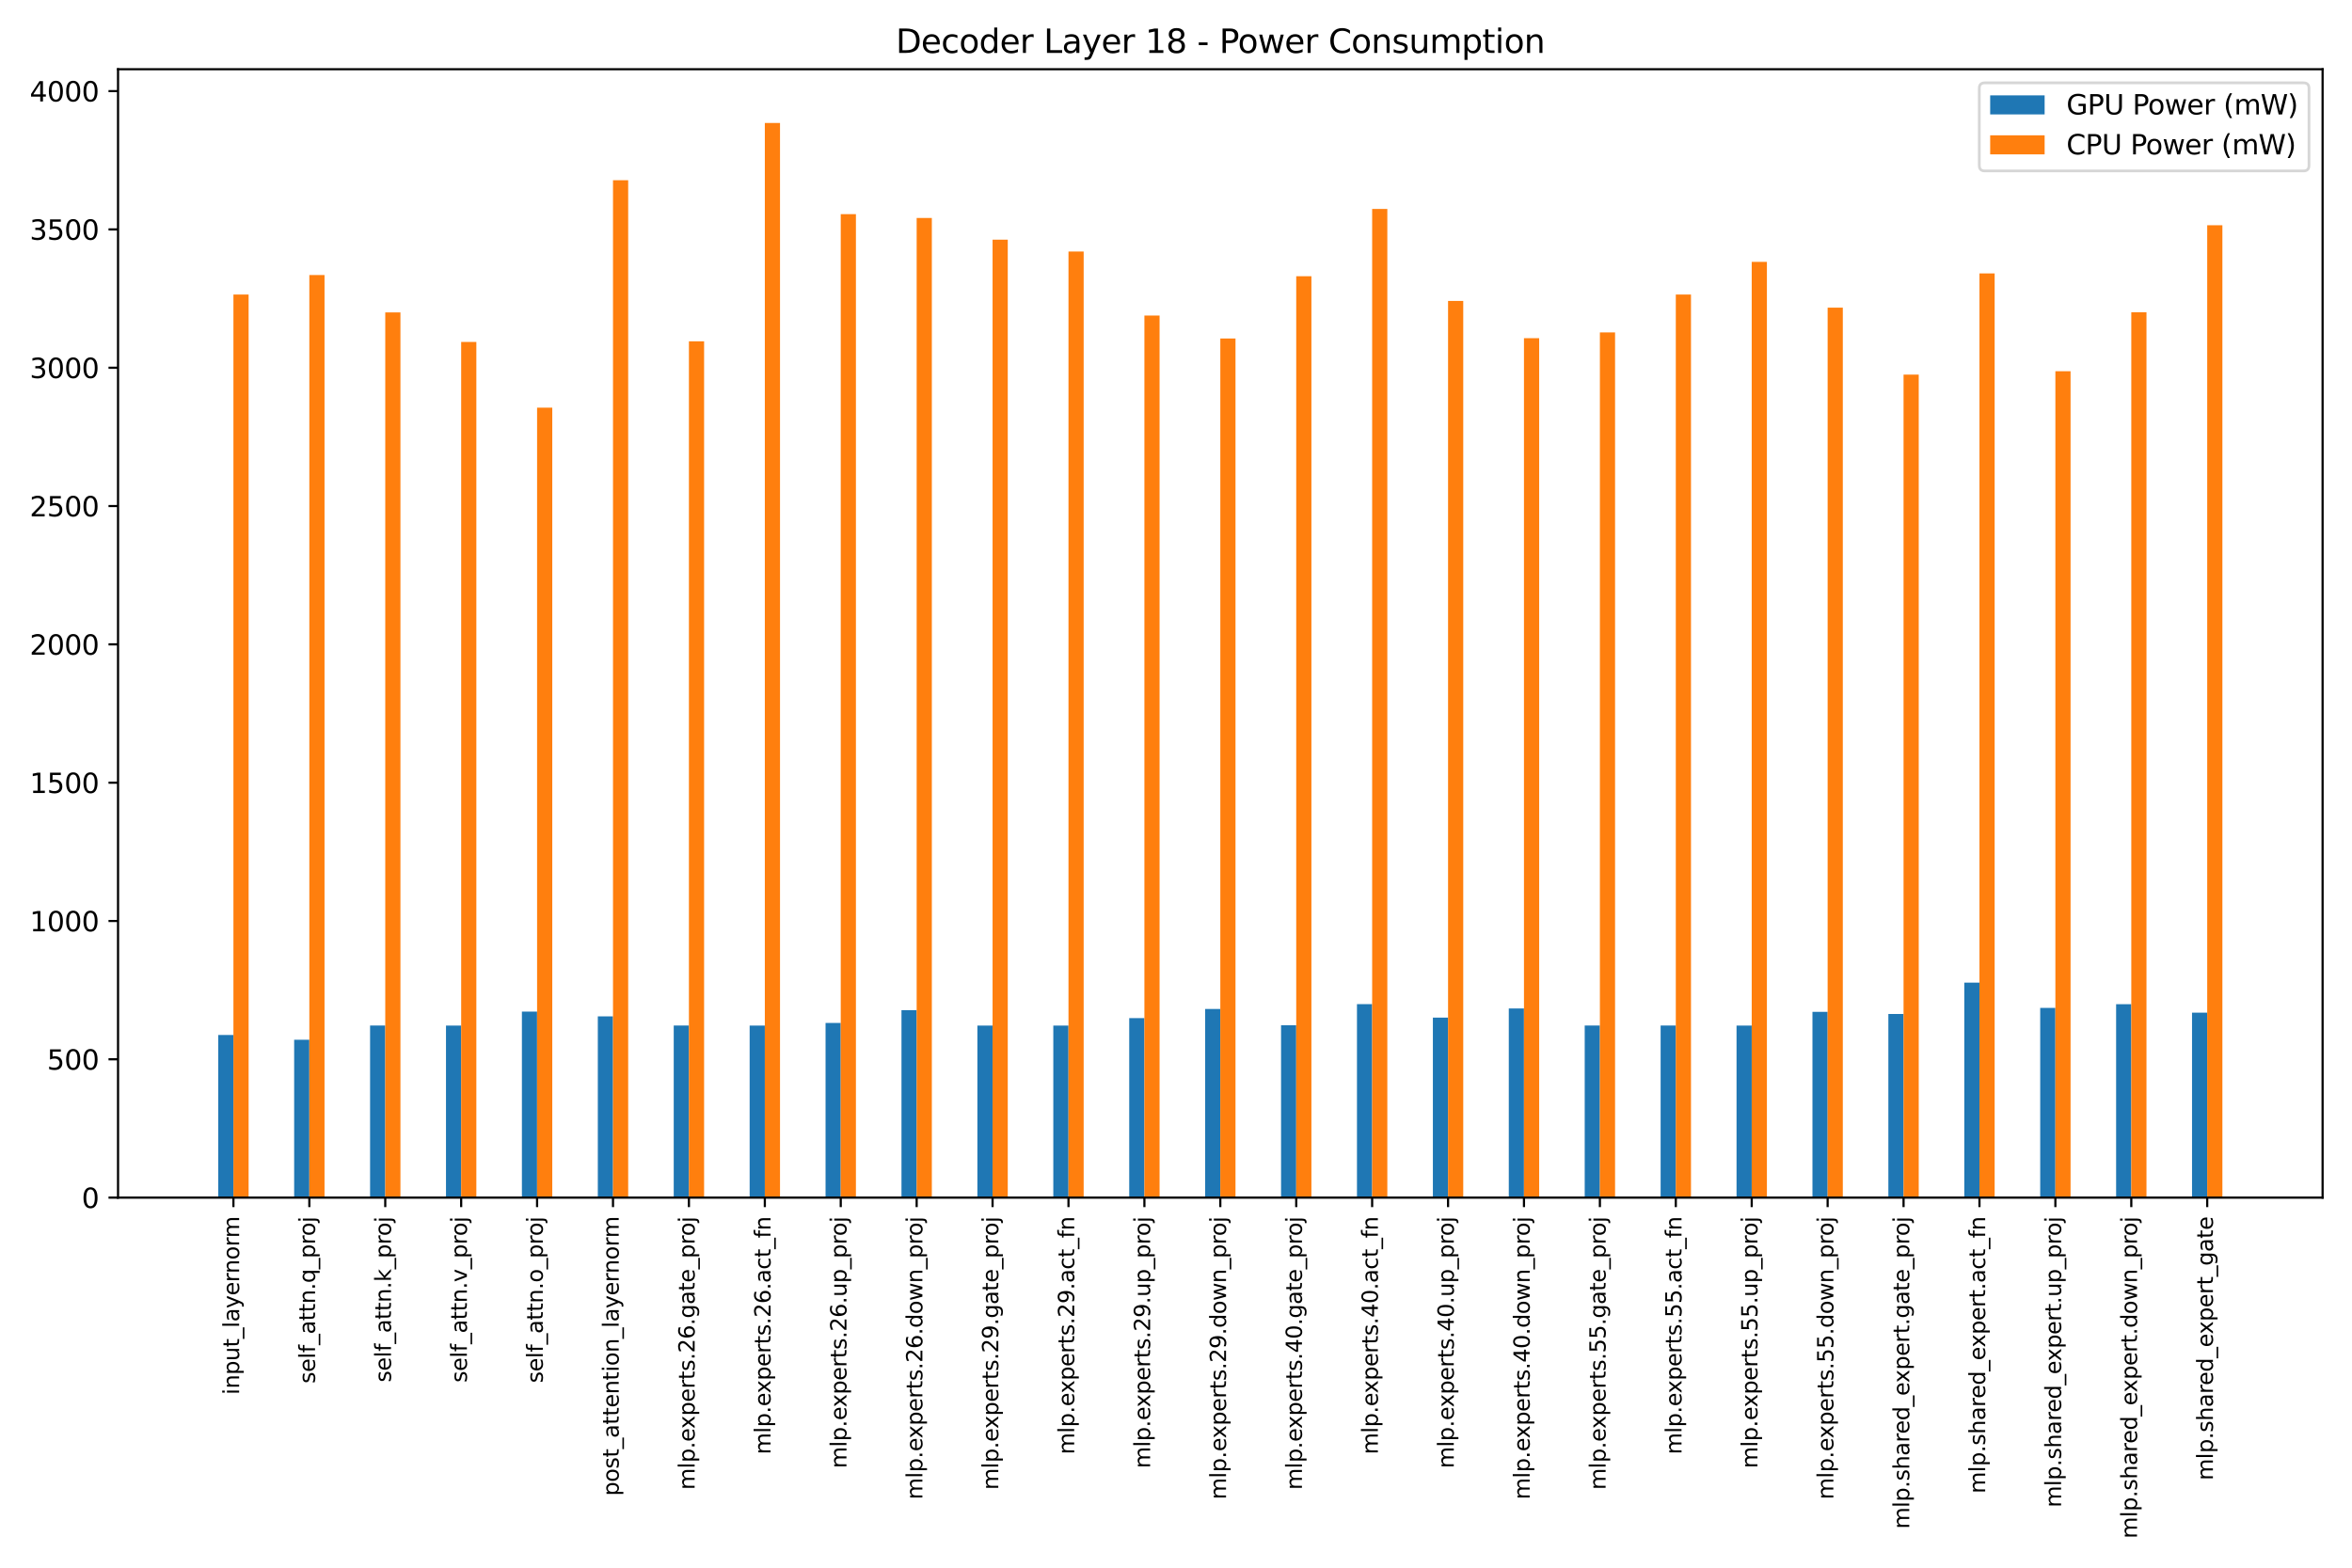 <?xml version="1.0" encoding="utf-8" standalone="no"?>
<!DOCTYPE svg PUBLIC "-//W3C//DTD SVG 1.1//EN"
  "http://www.w3.org/Graphics/SVG/1.1/DTD/svg11.dtd">
<svg xmlns:xlink="http://www.w3.org/1999/xlink" width="864pt" height="576pt" viewBox="0 0 864 576" xmlns="http://www.w3.org/2000/svg" version="1.1">
 <defs>
  <style type="text/css">*{stroke-linejoin: round; stroke-linecap: butt}</style>
 </defs>
 <g id="figure_1">
  <g id="patch_1">
   <path d="M 0 576 
L 864 576 
L 864 0 
L 0 0 
z
" style="fill: #ffffff"/>
  </g>
  <g id="axes_1">
   <g id="patch_2">
    <path d="M 43.36 440.03 
L 853.2 440.03 
L 853.2 25.44 
L 43.36 25.44 
z
" style="fill: #ffffff"/>
   </g>
   <g id="patch_3">
    <path d="M 80.171 440.03 
L 85.748 440.03 
L 85.748 380.28 
L 80.171 380.28 
z
" clip-path="url(#p191fa66186)" style="fill: #1f77b4"/>
   </g>
   <g id="patch_4">
    <path d="M 108.058 440.03 
L 113.635 440.03 
L 113.635 382.026 
L 108.058 382.026 
z
" clip-path="url(#p191fa66186)" style="fill: #1f77b4"/>
   </g>
   <g id="patch_5">
    <path d="M 135.945 440.03 
L 141.522 440.03 
L 141.522 376.807 
L 135.945 376.807 
z
" clip-path="url(#p191fa66186)" style="fill: #1f77b4"/>
   </g>
   <g id="patch_6">
    <path d="M 163.832 440.03 
L 169.409 440.03 
L 169.409 376.81 
L 163.832 376.81 
z
" clip-path="url(#p191fa66186)" style="fill: #1f77b4"/>
   </g>
   <g id="patch_7">
    <path d="M 191.719 440.03 
L 197.297 440.03 
L 197.297 371.688 
L 191.719 371.688 
z
" clip-path="url(#p191fa66186)" style="fill: #1f77b4"/>
   </g>
   <g id="patch_8">
    <path d="M 219.606 440.03 
L 225.184 440.03 
L 225.184 373.424 
L 219.606 373.424 
z
" clip-path="url(#p191fa66186)" style="fill: #1f77b4"/>
   </g>
   <g id="patch_9">
    <path d="M 247.493 440.03 
L 253.071 440.03 
L 253.071 376.806 
L 247.493 376.806 
z
" clip-path="url(#p191fa66186)" style="fill: #1f77b4"/>
   </g>
   <g id="patch_10">
    <path d="M 275.38 440.03 
L 280.958 440.03 
L 280.958 376.828 
L 275.38 376.828 
z
" clip-path="url(#p191fa66186)" style="fill: #1f77b4"/>
   </g>
   <g id="patch_11">
    <path d="M 303.267 440.03 
L 308.845 440.03 
L 308.845 375.842 
L 303.267 375.842 
z
" clip-path="url(#p191fa66186)" style="fill: #1f77b4"/>
   </g>
   <g id="patch_12">
    <path d="M 331.154 440.03 
L 336.732 440.03 
L 336.732 371.154 
L 331.154 371.154 
z
" clip-path="url(#p191fa66186)" style="fill: #1f77b4"/>
   </g>
   <g id="patch_13">
    <path d="M 359.041 440.03 
L 364.619 440.03 
L 364.619 376.818 
L 359.041 376.818 
z
" clip-path="url(#p191fa66186)" style="fill: #1f77b4"/>
   </g>
   <g id="patch_14">
    <path d="M 386.928 440.03 
L 392.506 440.03 
L 392.506 376.828 
L 386.928 376.828 
z
" clip-path="url(#p191fa66186)" style="fill: #1f77b4"/>
   </g>
   <g id="patch_15">
    <path d="M 414.816 440.03 
L 420.393 440.03 
L 420.393 374.08 
L 414.816 374.08 
z
" clip-path="url(#p191fa66186)" style="fill: #1f77b4"/>
   </g>
   <g id="patch_16">
    <path d="M 442.703 440.03 
L 448.28 440.03 
L 448.28 370.706 
L 442.703 370.706 
z
" clip-path="url(#p191fa66186)" style="fill: #1f77b4"/>
   </g>
   <g id="patch_17">
    <path d="M 470.59 440.03 
L 476.167 440.03 
L 476.167 376.695 
L 470.59 376.695 
z
" clip-path="url(#p191fa66186)" style="fill: #1f77b4"/>
   </g>
   <g id="patch_18">
    <path d="M 498.477 440.03 
L 504.054 440.03 
L 504.054 368.928 
L 498.477 368.928 
z
" clip-path="url(#p191fa66186)" style="fill: #1f77b4"/>
   </g>
   <g id="patch_19">
    <path d="M 526.364 440.03 
L 531.941 440.03 
L 531.941 373.889 
L 526.364 373.889 
z
" clip-path="url(#p191fa66186)" style="fill: #1f77b4"/>
   </g>
   <g id="patch_20">
    <path d="M 554.251 440.03 
L 559.828 440.03 
L 559.828 370.538 
L 554.251 370.538 
z
" clip-path="url(#p191fa66186)" style="fill: #1f77b4"/>
   </g>
   <g id="patch_21">
    <path d="M 582.138 440.03 
L 587.715 440.03 
L 587.715 376.803 
L 582.138 376.803 
z
" clip-path="url(#p191fa66186)" style="fill: #1f77b4"/>
   </g>
   <g id="patch_22">
    <path d="M 610.025 440.03 
L 615.602 440.03 
L 615.602 376.802 
L 610.025 376.802 
z
" clip-path="url(#p191fa66186)" style="fill: #1f77b4"/>
   </g>
   <g id="patch_23">
    <path d="M 637.912 440.03 
L 643.489 440.03 
L 643.489 376.818 
L 637.912 376.818 
z
" clip-path="url(#p191fa66186)" style="fill: #1f77b4"/>
   </g>
   <g id="patch_24">
    <path d="M 665.799 440.03 
L 671.376 440.03 
L 671.376 371.78 
L 665.799 371.78 
z
" clip-path="url(#p191fa66186)" style="fill: #1f77b4"/>
   </g>
   <g id="patch_25">
    <path d="M 693.686 440.03 
L 699.263 440.03 
L 699.263 372.567 
L 693.686 372.567 
z
" clip-path="url(#p191fa66186)" style="fill: #1f77b4"/>
   </g>
   <g id="patch_26">
    <path d="M 721.573 440.03 
L 727.151 440.03 
L 727.151 361.028 
L 721.573 361.028 
z
" clip-path="url(#p191fa66186)" style="fill: #1f77b4"/>
   </g>
   <g id="patch_27">
    <path d="M 749.46 440.03 
L 755.038 440.03 
L 755.038 370.312 
L 749.46 370.312 
z
" clip-path="url(#p191fa66186)" style="fill: #1f77b4"/>
   </g>
   <g id="patch_28">
    <path d="M 777.347 440.03 
L 782.925 440.03 
L 782.925 368.96 
L 777.347 368.96 
z
" clip-path="url(#p191fa66186)" style="fill: #1f77b4"/>
   </g>
   <g id="patch_29">
    <path d="M 805.234 440.03 
L 810.812 440.03 
L 810.812 372.066 
L 805.234 372.066 
z
" clip-path="url(#p191fa66186)" style="fill: #1f77b4"/>
   </g>
   <g id="patch_30">
    <path d="M 85.748 440.03 
L 91.326 440.03 
L 91.326 108.221 
L 85.748 108.221 
z
" clip-path="url(#p191fa66186)" style="fill: #ff7f0e"/>
   </g>
   <g id="patch_31">
    <path d="M 113.635 440.03 
L 119.213 440.03 
L 119.213 101.057 
L 113.635 101.057 
z
" clip-path="url(#p191fa66186)" style="fill: #ff7f0e"/>
   </g>
   <g id="patch_32">
    <path d="M 141.522 440.03 
L 147.1 440.03 
L 147.1 114.785 
L 141.522 114.785 
z
" clip-path="url(#p191fa66186)" style="fill: #ff7f0e"/>
   </g>
   <g id="patch_33">
    <path d="M 169.409 440.03 
L 174.987 440.03 
L 174.987 125.645 
L 169.409 125.645 
z
" clip-path="url(#p191fa66186)" style="fill: #ff7f0e"/>
   </g>
   <g id="patch_34">
    <path d="M 197.297 440.03 
L 202.874 440.03 
L 202.874 149.792 
L 197.297 149.792 
z
" clip-path="url(#p191fa66186)" style="fill: #ff7f0e"/>
   </g>
   <g id="patch_35">
    <path d="M 225.184 440.03 
L 230.761 440.03 
L 230.761 66.217 
L 225.184 66.217 
z
" clip-path="url(#p191fa66186)" style="fill: #ff7f0e"/>
   </g>
   <g id="patch_36">
    <path d="M 253.071 440.03 
L 258.648 440.03 
L 258.648 125.41 
L 253.071 125.41 
z
" clip-path="url(#p191fa66186)" style="fill: #ff7f0e"/>
   </g>
   <g id="patch_37">
    <path d="M 280.958 440.03 
L 286.535 440.03 
L 286.535 45.182 
L 280.958 45.182 
z
" clip-path="url(#p191fa66186)" style="fill: #ff7f0e"/>
   </g>
   <g id="patch_38">
    <path d="M 308.845 440.03 
L 314.422 440.03 
L 314.422 78.68 
L 308.845 78.68 
z
" clip-path="url(#p191fa66186)" style="fill: #ff7f0e"/>
   </g>
   <g id="patch_39">
    <path d="M 336.732 440.03 
L 342.309 440.03 
L 342.309 80.097 
L 336.732 80.097 
z
" clip-path="url(#p191fa66186)" style="fill: #ff7f0e"/>
   </g>
   <g id="patch_40">
    <path d="M 364.619 440.03 
L 370.196 440.03 
L 370.196 88.062 
L 364.619 88.062 
z
" clip-path="url(#p191fa66186)" style="fill: #ff7f0e"/>
   </g>
   <g id="patch_41">
    <path d="M 392.506 440.03 
L 398.083 440.03 
L 398.083 92.421 
L 392.506 92.421 
z
" clip-path="url(#p191fa66186)" style="fill: #ff7f0e"/>
   </g>
   <g id="patch_42">
    <path d="M 420.393 440.03 
L 425.97 440.03 
L 425.97 115.943 
L 420.393 115.943 
z
" clip-path="url(#p191fa66186)" style="fill: #ff7f0e"/>
   </g>
   <g id="patch_43">
    <path d="M 448.28 440.03 
L 453.857 440.03 
L 453.857 124.376 
L 448.28 124.376 
z
" clip-path="url(#p191fa66186)" style="fill: #ff7f0e"/>
   </g>
   <g id="patch_44">
    <path d="M 476.167 440.03 
L 481.744 440.03 
L 481.744 101.497 
L 476.167 101.497 
z
" clip-path="url(#p191fa66186)" style="fill: #ff7f0e"/>
   </g>
   <g id="patch_45">
    <path d="M 504.054 440.03 
L 509.632 440.03 
L 509.632 76.77 
L 504.054 76.77 
z
" clip-path="url(#p191fa66186)" style="fill: #ff7f0e"/>
   </g>
   <g id="patch_46">
    <path d="M 531.941 440.03 
L 537.519 440.03 
L 537.519 110.573 
L 531.941 110.573 
z
" clip-path="url(#p191fa66186)" style="fill: #ff7f0e"/>
   </g>
   <g id="patch_47">
    <path d="M 559.828 440.03 
L 565.406 440.03 
L 565.406 124.254 
L 559.828 124.254 
z
" clip-path="url(#p191fa66186)" style="fill: #ff7f0e"/>
   </g>
   <g id="patch_48">
    <path d="M 587.715 440.03 
L 593.293 440.03 
L 593.293 122.124 
L 587.715 122.124 
z
" clip-path="url(#p191fa66186)" style="fill: #ff7f0e"/>
   </g>
   <g id="patch_49">
    <path d="M 615.602 440.03 
L 621.18 440.03 
L 621.18 108.221 
L 615.602 108.221 
z
" clip-path="url(#p191fa66186)" style="fill: #ff7f0e"/>
   </g>
   <g id="patch_50">
    <path d="M 643.489 440.03 
L 649.067 440.03 
L 649.067 96.221 
L 643.489 96.221 
z
" clip-path="url(#p191fa66186)" style="fill: #ff7f0e"/>
   </g>
   <g id="patch_51">
    <path d="M 671.376 440.03 
L 676.954 440.03 
L 676.954 113.034 
L 671.376 113.034 
z
" clip-path="url(#p191fa66186)" style="fill: #ff7f0e"/>
   </g>
   <g id="patch_52">
    <path d="M 699.263 440.03 
L 704.841 440.03 
L 704.841 137.644 
L 699.263 137.644 
z
" clip-path="url(#p191fa66186)" style="fill: #ff7f0e"/>
   </g>
   <g id="patch_53">
    <path d="M 727.151 440.03 
L 732.728 440.03 
L 732.728 100.461 
L 727.151 100.461 
z
" clip-path="url(#p191fa66186)" style="fill: #ff7f0e"/>
   </g>
   <g id="patch_54">
    <path d="M 755.038 440.03 
L 760.615 440.03 
L 760.615 136.394 
L 755.038 136.394 
z
" clip-path="url(#p191fa66186)" style="fill: #ff7f0e"/>
   </g>
   <g id="patch_55">
    <path d="M 782.925 440.03 
L 788.502 440.03 
L 788.502 114.744 
L 782.925 114.744 
z
" clip-path="url(#p191fa66186)" style="fill: #ff7f0e"/>
   </g>
   <g id="patch_56">
    <path d="M 810.812 440.03 
L 816.389 440.03 
L 816.389 82.77 
L 810.812 82.77 
z
" clip-path="url(#p191fa66186)" style="fill: #ff7f0e"/>
   </g>
   <g id="matplotlib.axis_1">
    <g id="xtick_1">
     <g id="line2d_1">
      <defs>
       <path id="m900ac9b403" d="M 0 0 
L 0 3.5 
" style="stroke: #000000; stroke-width: 0.8"/>
      </defs>
      <g>
       <use xlink:href="#m900ac9b403" x="85.748" y="440.03" style="stroke: #000000; stroke-width: 0.8"/>
      </g>
     </g>
     <g id="text_1">
      <!-- input_layernorm -->
      <g transform="translate(87.845 512.445) rotate(-90) scale(0.08 -0.08)">
       <defs>
        <path id="DejaVuSans-69" d="M 603 3500 
L 1178 3500 
L 1178 0 
L 603 0 
L 603 3500 
z
M 603 4863 
L 1178 4863 
L 1178 4134 
L 603 4134 
L 603 4863 
z
" transform="scale(0.016)"/>
        <path id="DejaVuSans-6e" d="M 3513 2113 
L 3513 0 
L 2938 0 
L 2938 2094 
Q 2938 2591 2744 2837 
Q 2550 3084 2163 3084 
Q 1697 3084 1428 2787 
Q 1159 2491 1159 1978 
L 1159 0 
L 581 0 
L 581 3500 
L 1159 3500 
L 1159 2956 
Q 1366 3272 1645 3428 
Q 1925 3584 2291 3584 
Q 2894 3584 3203 3211 
Q 3513 2838 3513 2113 
z
" transform="scale(0.016)"/>
        <path id="DejaVuSans-70" d="M 1159 525 
L 1159 -1331 
L 581 -1331 
L 581 3500 
L 1159 3500 
L 1159 2969 
Q 1341 3281 1617 3432 
Q 1894 3584 2278 3584 
Q 2916 3584 3314 3078 
Q 3713 2572 3713 1747 
Q 3713 922 3314 415 
Q 2916 -91 2278 -91 
Q 1894 -91 1617 61 
Q 1341 213 1159 525 
z
M 3116 1747 
Q 3116 2381 2855 2742 
Q 2594 3103 2138 3103 
Q 1681 3103 1420 2742 
Q 1159 2381 1159 1747 
Q 1159 1113 1420 752 
Q 1681 391 2138 391 
Q 2594 391 2855 752 
Q 3116 1113 3116 1747 
z
" transform="scale(0.016)"/>
        <path id="DejaVuSans-75" d="M 544 1381 
L 544 3500 
L 1119 3500 
L 1119 1403 
Q 1119 906 1312 657 
Q 1506 409 1894 409 
Q 2359 409 2629 706 
Q 2900 1003 2900 1516 
L 2900 3500 
L 3475 3500 
L 3475 0 
L 2900 0 
L 2900 538 
Q 2691 219 2414 64 
Q 2138 -91 1772 -91 
Q 1169 -91 856 284 
Q 544 659 544 1381 
z
M 1991 3584 
L 1991 3584 
z
" transform="scale(0.016)"/>
        <path id="DejaVuSans-74" d="M 1172 4494 
L 1172 3500 
L 2356 3500 
L 2356 3053 
L 1172 3053 
L 1172 1153 
Q 1172 725 1289 603 
Q 1406 481 1766 481 
L 2356 481 
L 2356 0 
L 1766 0 
Q 1100 0 847 248 
Q 594 497 594 1153 
L 594 3053 
L 172 3053 
L 172 3500 
L 594 3500 
L 594 4494 
L 1172 4494 
z
" transform="scale(0.016)"/>
        <path id="DejaVuSans-5f" d="M 3263 -1063 
L 3263 -1509 
L -63 -1509 
L -63 -1063 
L 3263 -1063 
z
" transform="scale(0.016)"/>
        <path id="DejaVuSans-6c" d="M 603 4863 
L 1178 4863 
L 1178 0 
L 603 0 
L 603 4863 
z
" transform="scale(0.016)"/>
        <path id="DejaVuSans-61" d="M 2194 1759 
Q 1497 1759 1228 1600 
Q 959 1441 959 1056 
Q 959 750 1161 570 
Q 1363 391 1709 391 
Q 2188 391 2477 730 
Q 2766 1069 2766 1631 
L 2766 1759 
L 2194 1759 
z
M 3341 1997 
L 3341 0 
L 2766 0 
L 2766 531 
Q 2569 213 2275 61 
Q 1981 -91 1556 -91 
Q 1019 -91 701 211 
Q 384 513 384 1019 
Q 384 1609 779 1909 
Q 1175 2209 1959 2209 
L 2766 2209 
L 2766 2266 
Q 2766 2663 2505 2880 
Q 2244 3097 1772 3097 
Q 1472 3097 1187 3025 
Q 903 2953 641 2809 
L 641 3341 
Q 956 3463 1253 3523 
Q 1550 3584 1831 3584 
Q 2591 3584 2966 3190 
Q 3341 2797 3341 1997 
z
" transform="scale(0.016)"/>
        <path id="DejaVuSans-79" d="M 2059 -325 
Q 1816 -950 1584 -1140 
Q 1353 -1331 966 -1331 
L 506 -1331 
L 506 -850 
L 844 -850 
Q 1081 -850 1212 -737 
Q 1344 -625 1503 -206 
L 1606 56 
L 191 3500 
L 800 3500 
L 1894 763 
L 2988 3500 
L 3597 3500 
L 2059 -325 
z
" transform="scale(0.016)"/>
        <path id="DejaVuSans-65" d="M 3597 1894 
L 3597 1613 
L 953 1613 
Q 991 1019 1311 708 
Q 1631 397 2203 397 
Q 2534 397 2845 478 
Q 3156 559 3463 722 
L 3463 178 
Q 3153 47 2828 -22 
Q 2503 -91 2169 -91 
Q 1331 -91 842 396 
Q 353 884 353 1716 
Q 353 2575 817 3079 
Q 1281 3584 2069 3584 
Q 2775 3584 3186 3129 
Q 3597 2675 3597 1894 
z
M 3022 2063 
Q 3016 2534 2758 2815 
Q 2500 3097 2075 3097 
Q 1594 3097 1305 2825 
Q 1016 2553 972 2059 
L 3022 2063 
z
" transform="scale(0.016)"/>
        <path id="DejaVuSans-72" d="M 2631 2963 
Q 2534 3019 2420 3045 
Q 2306 3072 2169 3072 
Q 1681 3072 1420 2755 
Q 1159 2438 1159 1844 
L 1159 0 
L 581 0 
L 581 3500 
L 1159 3500 
L 1159 2956 
Q 1341 3275 1631 3429 
Q 1922 3584 2338 3584 
Q 2397 3584 2469 3576 
Q 2541 3569 2628 3553 
L 2631 2963 
z
" transform="scale(0.016)"/>
        <path id="DejaVuSans-6f" d="M 1959 3097 
Q 1497 3097 1228 2736 
Q 959 2375 959 1747 
Q 959 1119 1226 758 
Q 1494 397 1959 397 
Q 2419 397 2687 759 
Q 2956 1122 2956 1747 
Q 2956 2369 2687 2733 
Q 2419 3097 1959 3097 
z
M 1959 3584 
Q 2709 3584 3137 3096 
Q 3566 2609 3566 1747 
Q 3566 888 3137 398 
Q 2709 -91 1959 -91 
Q 1206 -91 779 398 
Q 353 888 353 1747 
Q 353 2609 779 3096 
Q 1206 3584 1959 3584 
z
" transform="scale(0.016)"/>
        <path id="DejaVuSans-6d" d="M 3328 2828 
Q 3544 3216 3844 3400 
Q 4144 3584 4550 3584 
Q 5097 3584 5394 3201 
Q 5691 2819 5691 2113 
L 5691 0 
L 5113 0 
L 5113 2094 
Q 5113 2597 4934 2840 
Q 4756 3084 4391 3084 
Q 3944 3084 3684 2787 
Q 3425 2491 3425 1978 
L 3425 0 
L 2847 0 
L 2847 2094 
Q 2847 2600 2669 2842 
Q 2491 3084 2119 3084 
Q 1678 3084 1418 2786 
Q 1159 2488 1159 1978 
L 1159 0 
L 581 0 
L 581 3500 
L 1159 3500 
L 1159 2956 
Q 1356 3278 1631 3431 
Q 1906 3584 2284 3584 
Q 2666 3584 2933 3390 
Q 3200 3197 3328 2828 
z
" transform="scale(0.016)"/>
       </defs>
       <use xlink:href="#DejaVuSans-69"/>
       <use xlink:href="#DejaVuSans-6e" x="27.783"/>
       <use xlink:href="#DejaVuSans-70" x="91.162"/>
       <use xlink:href="#DejaVuSans-75" x="154.639"/>
       <use xlink:href="#DejaVuSans-74" x="218.018"/>
       <use xlink:href="#DejaVuSans-5f" x="257.227"/>
       <use xlink:href="#DejaVuSans-6c" x="307.227"/>
       <use xlink:href="#DejaVuSans-61" x="335.01"/>
       <use xlink:href="#DejaVuSans-79" x="396.289"/>
       <use xlink:href="#DejaVuSans-65" x="455.469"/>
       <use xlink:href="#DejaVuSans-72" x="516.992"/>
       <use xlink:href="#DejaVuSans-6e" x="556.355"/>
       <use xlink:href="#DejaVuSans-6f" x="619.734"/>
       <use xlink:href="#DejaVuSans-72" x="680.916"/>
       <use xlink:href="#DejaVuSans-6d" x="720.279"/>
      </g>
     </g>
    </g>
    <g id="xtick_2">
     <g id="line2d_2">
      <g>
       <use xlink:href="#m900ac9b403" x="113.635" y="440.03" style="stroke: #000000; stroke-width: 0.8"/>
      </g>
     </g>
     <g id="text_2">
      <!-- self_attn.q_proj -->
      <g transform="translate(115.732 508.33) rotate(-90) scale(0.08 -0.08)">
       <defs>
        <path id="DejaVuSans-73" d="M 2834 3397 
L 2834 2853 
Q 2591 2978 2328 3040 
Q 2066 3103 1784 3103 
Q 1356 3103 1142 2972 
Q 928 2841 928 2578 
Q 928 2378 1081 2264 
Q 1234 2150 1697 2047 
L 1894 2003 
Q 2506 1872 2764 1633 
Q 3022 1394 3022 966 
Q 3022 478 2636 193 
Q 2250 -91 1575 -91 
Q 1294 -91 989 -36 
Q 684 19 347 128 
L 347 722 
Q 666 556 975 473 
Q 1284 391 1588 391 
Q 1994 391 2212 530 
Q 2431 669 2431 922 
Q 2431 1156 2273 1281 
Q 2116 1406 1581 1522 
L 1381 1569 
Q 847 1681 609 1914 
Q 372 2147 372 2553 
Q 372 3047 722 3315 
Q 1072 3584 1716 3584 
Q 2034 3584 2315 3537 
Q 2597 3491 2834 3397 
z
" transform="scale(0.016)"/>
        <path id="DejaVuSans-66" d="M 2375 4863 
L 2375 4384 
L 1825 4384 
Q 1516 4384 1395 4259 
Q 1275 4134 1275 3809 
L 1275 3500 
L 2222 3500 
L 2222 3053 
L 1275 3053 
L 1275 0 
L 697 0 
L 697 3053 
L 147 3053 
L 147 3500 
L 697 3500 
L 697 3744 
Q 697 4328 969 4595 
Q 1241 4863 1831 4863 
L 2375 4863 
z
" transform="scale(0.016)"/>
        <path id="DejaVuSans-2e" d="M 684 794 
L 1344 794 
L 1344 0 
L 684 0 
L 684 794 
z
" transform="scale(0.016)"/>
        <path id="DejaVuSans-71" d="M 947 1747 
Q 947 1113 1208 752 
Q 1469 391 1925 391 
Q 2381 391 2643 752 
Q 2906 1113 2906 1747 
Q 2906 2381 2643 2742 
Q 2381 3103 1925 3103 
Q 1469 3103 1208 2742 
Q 947 2381 947 1747 
z
M 2906 525 
Q 2725 213 2448 61 
Q 2172 -91 1784 -91 
Q 1150 -91 751 415 
Q 353 922 353 1747 
Q 353 2572 751 3078 
Q 1150 3584 1784 3584 
Q 2172 3584 2448 3432 
Q 2725 3281 2906 2969 
L 2906 3500 
L 3481 3500 
L 3481 -1331 
L 2906 -1331 
L 2906 525 
z
" transform="scale(0.016)"/>
        <path id="DejaVuSans-6a" d="M 603 3500 
L 1178 3500 
L 1178 -63 
Q 1178 -731 923 -1031 
Q 669 -1331 103 -1331 
L -116 -1331 
L -116 -844 
L 38 -844 
Q 366 -844 484 -692 
Q 603 -541 603 -63 
L 603 3500 
z
M 603 4863 
L 1178 4863 
L 1178 4134 
L 603 4134 
L 603 4863 
z
" transform="scale(0.016)"/>
       </defs>
       <use xlink:href="#DejaVuSans-73"/>
       <use xlink:href="#DejaVuSans-65" x="52.1"/>
       <use xlink:href="#DejaVuSans-6c" x="113.623"/>
       <use xlink:href="#DejaVuSans-66" x="141.406"/>
       <use xlink:href="#DejaVuSans-5f" x="176.611"/>
       <use xlink:href="#DejaVuSans-61" x="226.611"/>
       <use xlink:href="#DejaVuSans-74" x="287.891"/>
       <use xlink:href="#DejaVuSans-74" x="327.1"/>
       <use xlink:href="#DejaVuSans-6e" x="366.309"/>
       <use xlink:href="#DejaVuSans-2e" x="429.688"/>
       <use xlink:href="#DejaVuSans-71" x="461.475"/>
       <use xlink:href="#DejaVuSans-5f" x="524.951"/>
       <use xlink:href="#DejaVuSans-70" x="574.951"/>
       <use xlink:href="#DejaVuSans-72" x="638.428"/>
       <use xlink:href="#DejaVuSans-6f" x="677.291"/>
       <use xlink:href="#DejaVuSans-6a" x="738.473"/>
      </g>
     </g>
    </g>
    <g id="xtick_3">
     <g id="line2d_3">
      <g>
       <use xlink:href="#m900ac9b403" x="141.522" y="440.03" style="stroke: #000000; stroke-width: 0.8"/>
      </g>
     </g>
     <g id="text_3">
      <!-- self_attn.k_proj -->
      <g transform="translate(143.619 507.884) rotate(-90) scale(0.08 -0.08)">
       <defs>
        <path id="DejaVuSans-6b" d="M 581 4863 
L 1159 4863 
L 1159 1991 
L 2875 3500 
L 3609 3500 
L 1753 1863 
L 3688 0 
L 2938 0 
L 1159 1709 
L 1159 0 
L 581 0 
L 581 4863 
z
" transform="scale(0.016)"/>
       </defs>
       <use xlink:href="#DejaVuSans-73"/>
       <use xlink:href="#DejaVuSans-65" x="52.1"/>
       <use xlink:href="#DejaVuSans-6c" x="113.623"/>
       <use xlink:href="#DejaVuSans-66" x="141.406"/>
       <use xlink:href="#DejaVuSans-5f" x="176.611"/>
       <use xlink:href="#DejaVuSans-61" x="226.611"/>
       <use xlink:href="#DejaVuSans-74" x="287.891"/>
       <use xlink:href="#DejaVuSans-74" x="327.1"/>
       <use xlink:href="#DejaVuSans-6e" x="366.309"/>
       <use xlink:href="#DejaVuSans-2e" x="429.688"/>
       <use xlink:href="#DejaVuSans-6b" x="461.475"/>
       <use xlink:href="#DejaVuSans-5f" x="519.385"/>
       <use xlink:href="#DejaVuSans-70" x="569.385"/>
       <use xlink:href="#DejaVuSans-72" x="632.861"/>
       <use xlink:href="#DejaVuSans-6f" x="671.725"/>
       <use xlink:href="#DejaVuSans-6a" x="732.906"/>
      </g>
     </g>
    </g>
    <g id="xtick_4">
     <g id="line2d_4">
      <g>
       <use xlink:href="#m900ac9b403" x="169.409" y="440.03" style="stroke: #000000; stroke-width: 0.8"/>
      </g>
     </g>
     <g id="text_4">
      <!-- self_attn.v_proj -->
      <g transform="translate(171.506 507.986) rotate(-90) scale(0.08 -0.08)">
       <defs>
        <path id="DejaVuSans-76" d="M 191 3500 
L 800 3500 
L 1894 563 
L 2988 3500 
L 3597 3500 
L 2284 0 
L 1503 0 
L 191 3500 
z
" transform="scale(0.016)"/>
       </defs>
       <use xlink:href="#DejaVuSans-73"/>
       <use xlink:href="#DejaVuSans-65" x="52.1"/>
       <use xlink:href="#DejaVuSans-6c" x="113.623"/>
       <use xlink:href="#DejaVuSans-66" x="141.406"/>
       <use xlink:href="#DejaVuSans-5f" x="176.611"/>
       <use xlink:href="#DejaVuSans-61" x="226.611"/>
       <use xlink:href="#DejaVuSans-74" x="287.891"/>
       <use xlink:href="#DejaVuSans-74" x="327.1"/>
       <use xlink:href="#DejaVuSans-6e" x="366.309"/>
       <use xlink:href="#DejaVuSans-2e" x="429.688"/>
       <use xlink:href="#DejaVuSans-76" x="461.475"/>
       <use xlink:href="#DejaVuSans-5f" x="520.654"/>
       <use xlink:href="#DejaVuSans-70" x="570.654"/>
       <use xlink:href="#DejaVuSans-72" x="634.131"/>
       <use xlink:href="#DejaVuSans-6f" x="672.994"/>
       <use xlink:href="#DejaVuSans-6a" x="734.176"/>
      </g>
     </g>
    </g>
    <g id="xtick_5">
     <g id="line2d_5">
      <g>
       <use xlink:href="#m900ac9b403" x="197.297" y="440.03" style="stroke: #000000; stroke-width: 0.8"/>
      </g>
     </g>
     <g id="text_5">
      <!-- self_attn.o_proj -->
      <g transform="translate(199.393 508.146) rotate(-90) scale(0.08 -0.08)">
       <use xlink:href="#DejaVuSans-73"/>
       <use xlink:href="#DejaVuSans-65" x="52.1"/>
       <use xlink:href="#DejaVuSans-6c" x="113.623"/>
       <use xlink:href="#DejaVuSans-66" x="141.406"/>
       <use xlink:href="#DejaVuSans-5f" x="176.611"/>
       <use xlink:href="#DejaVuSans-61" x="226.611"/>
       <use xlink:href="#DejaVuSans-74" x="287.891"/>
       <use xlink:href="#DejaVuSans-74" x="327.1"/>
       <use xlink:href="#DejaVuSans-6e" x="366.309"/>
       <use xlink:href="#DejaVuSans-2e" x="429.688"/>
       <use xlink:href="#DejaVuSans-6f" x="461.475"/>
       <use xlink:href="#DejaVuSans-5f" x="522.656"/>
       <use xlink:href="#DejaVuSans-70" x="572.656"/>
       <use xlink:href="#DejaVuSans-72" x="636.133"/>
       <use xlink:href="#DejaVuSans-6f" x="674.996"/>
       <use xlink:href="#DejaVuSans-6a" x="736.178"/>
      </g>
     </g>
    </g>
    <g id="xtick_6">
     <g id="line2d_6">
      <g>
       <use xlink:href="#m900ac9b403" x="225.184" y="440.03" style="stroke: #000000; stroke-width: 0.8"/>
      </g>
     </g>
     <g id="text_6">
      <!-- post_attention_layernorm -->
      <g transform="translate(227.28 549.636) rotate(-90) scale(0.08 -0.08)">
       <use xlink:href="#DejaVuSans-70"/>
       <use xlink:href="#DejaVuSans-6f" x="63.477"/>
       <use xlink:href="#DejaVuSans-73" x="124.658"/>
       <use xlink:href="#DejaVuSans-74" x="176.758"/>
       <use xlink:href="#DejaVuSans-5f" x="215.967"/>
       <use xlink:href="#DejaVuSans-61" x="265.967"/>
       <use xlink:href="#DejaVuSans-74" x="327.246"/>
       <use xlink:href="#DejaVuSans-74" x="366.455"/>
       <use xlink:href="#DejaVuSans-65" x="405.664"/>
       <use xlink:href="#DejaVuSans-6e" x="467.188"/>
       <use xlink:href="#DejaVuSans-74" x="530.566"/>
       <use xlink:href="#DejaVuSans-69" x="569.775"/>
       <use xlink:href="#DejaVuSans-6f" x="597.559"/>
       <use xlink:href="#DejaVuSans-6e" x="658.74"/>
       <use xlink:href="#DejaVuSans-5f" x="722.119"/>
       <use xlink:href="#DejaVuSans-6c" x="772.119"/>
       <use xlink:href="#DejaVuSans-61" x="799.902"/>
       <use xlink:href="#DejaVuSans-79" x="861.182"/>
       <use xlink:href="#DejaVuSans-65" x="920.361"/>
       <use xlink:href="#DejaVuSans-72" x="981.885"/>
       <use xlink:href="#DejaVuSans-6e" x="1021.248"/>
       <use xlink:href="#DejaVuSans-6f" x="1084.627"/>
       <use xlink:href="#DejaVuSans-72" x="1145.809"/>
       <use xlink:href="#DejaVuSans-6d" x="1185.172"/>
      </g>
     </g>
    </g>
    <g id="xtick_7">
     <g id="line2d_7">
      <g>
       <use xlink:href="#m900ac9b403" x="253.071" y="440.03" style="stroke: #000000; stroke-width: 0.8"/>
      </g>
     </g>
     <g id="text_7">
      <!-- mlp.experts.26.gate_proj -->
      <g transform="translate(255.167 547.388) rotate(-90) scale(0.08 -0.08)">
       <defs>
        <path id="DejaVuSans-78" d="M 3513 3500 
L 2247 1797 
L 3578 0 
L 2900 0 
L 1881 1375 
L 863 0 
L 184 0 
L 1544 1831 
L 300 3500 
L 978 3500 
L 1906 2253 
L 2834 3500 
L 3513 3500 
z
" transform="scale(0.016)"/>
        <path id="DejaVuSans-32" d="M 1228 531 
L 3431 531 
L 3431 0 
L 469 0 
L 469 531 
Q 828 903 1448 1529 
Q 2069 2156 2228 2338 
Q 2531 2678 2651 2914 
Q 2772 3150 2772 3378 
Q 2772 3750 2511 3984 
Q 2250 4219 1831 4219 
Q 1534 4219 1204 4116 
Q 875 4013 500 3803 
L 500 4441 
Q 881 4594 1212 4672 
Q 1544 4750 1819 4750 
Q 2544 4750 2975 4387 
Q 3406 4025 3406 3419 
Q 3406 3131 3298 2873 
Q 3191 2616 2906 2266 
Q 2828 2175 2409 1742 
Q 1991 1309 1228 531 
z
" transform="scale(0.016)"/>
        <path id="DejaVuSans-36" d="M 2113 2584 
Q 1688 2584 1439 2293 
Q 1191 2003 1191 1497 
Q 1191 994 1439 701 
Q 1688 409 2113 409 
Q 2538 409 2786 701 
Q 3034 994 3034 1497 
Q 3034 2003 2786 2293 
Q 2538 2584 2113 2584 
z
M 3366 4563 
L 3366 3988 
Q 3128 4100 2886 4159 
Q 2644 4219 2406 4219 
Q 1781 4219 1451 3797 
Q 1122 3375 1075 2522 
Q 1259 2794 1537 2939 
Q 1816 3084 2150 3084 
Q 2853 3084 3261 2657 
Q 3669 2231 3669 1497 
Q 3669 778 3244 343 
Q 2819 -91 2113 -91 
Q 1303 -91 875 529 
Q 447 1150 447 2328 
Q 447 3434 972 4092 
Q 1497 4750 2381 4750 
Q 2619 4750 2861 4703 
Q 3103 4656 3366 4563 
z
" transform="scale(0.016)"/>
        <path id="DejaVuSans-67" d="M 2906 1791 
Q 2906 2416 2648 2759 
Q 2391 3103 1925 3103 
Q 1463 3103 1205 2759 
Q 947 2416 947 1791 
Q 947 1169 1205 825 
Q 1463 481 1925 481 
Q 2391 481 2648 825 
Q 2906 1169 2906 1791 
z
M 3481 434 
Q 3481 -459 3084 -895 
Q 2688 -1331 1869 -1331 
Q 1566 -1331 1297 -1286 
Q 1028 -1241 775 -1147 
L 775 -588 
Q 1028 -725 1275 -790 
Q 1522 -856 1778 -856 
Q 2344 -856 2625 -561 
Q 2906 -266 2906 331 
L 2906 616 
Q 2728 306 2450 153 
Q 2172 0 1784 0 
Q 1141 0 747 490 
Q 353 981 353 1791 
Q 353 2603 747 3093 
Q 1141 3584 1784 3584 
Q 2172 3584 2450 3431 
Q 2728 3278 2906 2969 
L 2906 3500 
L 3481 3500 
L 3481 434 
z
" transform="scale(0.016)"/>
       </defs>
       <use xlink:href="#DejaVuSans-6d"/>
       <use xlink:href="#DejaVuSans-6c" x="97.412"/>
       <use xlink:href="#DejaVuSans-70" x="125.195"/>
       <use xlink:href="#DejaVuSans-2e" x="188.672"/>
       <use xlink:href="#DejaVuSans-65" x="220.459"/>
       <use xlink:href="#DejaVuSans-78" x="280.232"/>
       <use xlink:href="#DejaVuSans-70" x="339.412"/>
       <use xlink:href="#DejaVuSans-65" x="402.889"/>
       <use xlink:href="#DejaVuSans-72" x="464.412"/>
       <use xlink:href="#DejaVuSans-74" x="505.525"/>
       <use xlink:href="#DejaVuSans-73" x="544.734"/>
       <use xlink:href="#DejaVuSans-2e" x="596.834"/>
       <use xlink:href="#DejaVuSans-32" x="628.621"/>
       <use xlink:href="#DejaVuSans-36" x="692.244"/>
       <use xlink:href="#DejaVuSans-2e" x="755.867"/>
       <use xlink:href="#DejaVuSans-67" x="787.654"/>
       <use xlink:href="#DejaVuSans-61" x="851.131"/>
       <use xlink:href="#DejaVuSans-74" x="912.41"/>
       <use xlink:href="#DejaVuSans-65" x="951.619"/>
       <use xlink:href="#DejaVuSans-5f" x="1013.143"/>
       <use xlink:href="#DejaVuSans-70" x="1063.143"/>
       <use xlink:href="#DejaVuSans-72" x="1126.619"/>
       <use xlink:href="#DejaVuSans-6f" x="1165.482"/>
       <use xlink:href="#DejaVuSans-6a" x="1226.664"/>
      </g>
     </g>
    </g>
    <g id="xtick_8">
     <g id="line2d_8">
      <g>
       <use xlink:href="#m900ac9b403" x="280.958" y="440.03" style="stroke: #000000; stroke-width: 0.8"/>
      </g>
     </g>
     <g id="text_8">
      <!-- mlp.experts.26.act_fn -->
      <g transform="translate(283.054 534.366) rotate(-90) scale(0.08 -0.08)">
       <defs>
        <path id="DejaVuSans-63" d="M 3122 3366 
L 3122 2828 
Q 2878 2963 2633 3030 
Q 2388 3097 2138 3097 
Q 1578 3097 1268 2742 
Q 959 2388 959 1747 
Q 959 1106 1268 751 
Q 1578 397 2138 397 
Q 2388 397 2633 464 
Q 2878 531 3122 666 
L 3122 134 
Q 2881 22 2623 -34 
Q 2366 -91 2075 -91 
Q 1284 -91 818 406 
Q 353 903 353 1747 
Q 353 2603 823 3093 
Q 1294 3584 2113 3584 
Q 2378 3584 2631 3529 
Q 2884 3475 3122 3366 
z
" transform="scale(0.016)"/>
       </defs>
       <use xlink:href="#DejaVuSans-6d"/>
       <use xlink:href="#DejaVuSans-6c" x="97.412"/>
       <use xlink:href="#DejaVuSans-70" x="125.195"/>
       <use xlink:href="#DejaVuSans-2e" x="188.672"/>
       <use xlink:href="#DejaVuSans-65" x="220.459"/>
       <use xlink:href="#DejaVuSans-78" x="280.232"/>
       <use xlink:href="#DejaVuSans-70" x="339.412"/>
       <use xlink:href="#DejaVuSans-65" x="402.889"/>
       <use xlink:href="#DejaVuSans-72" x="464.412"/>
       <use xlink:href="#DejaVuSans-74" x="505.525"/>
       <use xlink:href="#DejaVuSans-73" x="544.734"/>
       <use xlink:href="#DejaVuSans-2e" x="596.834"/>
       <use xlink:href="#DejaVuSans-32" x="628.621"/>
       <use xlink:href="#DejaVuSans-36" x="692.244"/>
       <use xlink:href="#DejaVuSans-2e" x="755.867"/>
       <use xlink:href="#DejaVuSans-61" x="787.654"/>
       <use xlink:href="#DejaVuSans-63" x="848.934"/>
       <use xlink:href="#DejaVuSans-74" x="903.914"/>
       <use xlink:href="#DejaVuSans-5f" x="943.123"/>
       <use xlink:href="#DejaVuSans-66" x="993.123"/>
       <use xlink:href="#DejaVuSans-6e" x="1028.328"/>
      </g>
     </g>
    </g>
    <g id="xtick_9">
     <g id="line2d_9">
      <g>
       <use xlink:href="#m900ac9b403" x="308.845" y="440.03" style="stroke: #000000; stroke-width: 0.8"/>
      </g>
     </g>
     <g id="text_9">
      <!-- mlp.experts.26.up_proj -->
      <g transform="translate(310.941 539.496) rotate(-90) scale(0.08 -0.08)">
       <use xlink:href="#DejaVuSans-6d"/>
       <use xlink:href="#DejaVuSans-6c" x="97.412"/>
       <use xlink:href="#DejaVuSans-70" x="125.195"/>
       <use xlink:href="#DejaVuSans-2e" x="188.672"/>
       <use xlink:href="#DejaVuSans-65" x="220.459"/>
       <use xlink:href="#DejaVuSans-78" x="280.232"/>
       <use xlink:href="#DejaVuSans-70" x="339.412"/>
       <use xlink:href="#DejaVuSans-65" x="402.889"/>
       <use xlink:href="#DejaVuSans-72" x="464.412"/>
       <use xlink:href="#DejaVuSans-74" x="505.525"/>
       <use xlink:href="#DejaVuSans-73" x="544.734"/>
       <use xlink:href="#DejaVuSans-2e" x="596.834"/>
       <use xlink:href="#DejaVuSans-32" x="628.621"/>
       <use xlink:href="#DejaVuSans-36" x="692.244"/>
       <use xlink:href="#DejaVuSans-2e" x="755.867"/>
       <use xlink:href="#DejaVuSans-75" x="787.654"/>
       <use xlink:href="#DejaVuSans-70" x="851.033"/>
       <use xlink:href="#DejaVuSans-5f" x="914.51"/>
       <use xlink:href="#DejaVuSans-70" x="964.51"/>
       <use xlink:href="#DejaVuSans-72" x="1027.986"/>
       <use xlink:href="#DejaVuSans-6f" x="1066.85"/>
       <use xlink:href="#DejaVuSans-6a" x="1128.031"/>
      </g>
     </g>
    </g>
    <g id="xtick_10">
     <g id="line2d_10">
      <g>
       <use xlink:href="#m900ac9b403" x="336.732" y="440.03" style="stroke: #000000; stroke-width: 0.8"/>
      </g>
     </g>
     <g id="text_10">
      <!-- mlp.experts.26.down_proj -->
      <g transform="translate(338.828 550.934) rotate(-90) scale(0.08 -0.08)">
       <defs>
        <path id="DejaVuSans-64" d="M 2906 2969 
L 2906 4863 
L 3481 4863 
L 3481 0 
L 2906 0 
L 2906 525 
Q 2725 213 2448 61 
Q 2172 -91 1784 -91 
Q 1150 -91 751 415 
Q 353 922 353 1747 
Q 353 2572 751 3078 
Q 1150 3584 1784 3584 
Q 2172 3584 2448 3432 
Q 2725 3281 2906 2969 
z
M 947 1747 
Q 947 1113 1208 752 
Q 1469 391 1925 391 
Q 2381 391 2643 752 
Q 2906 1113 2906 1747 
Q 2906 2381 2643 2742 
Q 2381 3103 1925 3103 
Q 1469 3103 1208 2742 
Q 947 2381 947 1747 
z
" transform="scale(0.016)"/>
        <path id="DejaVuSans-77" d="M 269 3500 
L 844 3500 
L 1563 769 
L 2278 3500 
L 2956 3500 
L 3675 769 
L 4391 3500 
L 4966 3500 
L 4050 0 
L 3372 0 
L 2619 2869 
L 1863 0 
L 1184 0 
L 269 3500 
z
" transform="scale(0.016)"/>
       </defs>
       <use xlink:href="#DejaVuSans-6d"/>
       <use xlink:href="#DejaVuSans-6c" x="97.412"/>
       <use xlink:href="#DejaVuSans-70" x="125.195"/>
       <use xlink:href="#DejaVuSans-2e" x="188.672"/>
       <use xlink:href="#DejaVuSans-65" x="220.459"/>
       <use xlink:href="#DejaVuSans-78" x="280.232"/>
       <use xlink:href="#DejaVuSans-70" x="339.412"/>
       <use xlink:href="#DejaVuSans-65" x="402.889"/>
       <use xlink:href="#DejaVuSans-72" x="464.412"/>
       <use xlink:href="#DejaVuSans-74" x="505.525"/>
       <use xlink:href="#DejaVuSans-73" x="544.734"/>
       <use xlink:href="#DejaVuSans-2e" x="596.834"/>
       <use xlink:href="#DejaVuSans-32" x="628.621"/>
       <use xlink:href="#DejaVuSans-36" x="692.244"/>
       <use xlink:href="#DejaVuSans-2e" x="755.867"/>
       <use xlink:href="#DejaVuSans-64" x="787.654"/>
       <use xlink:href="#DejaVuSans-6f" x="851.131"/>
       <use xlink:href="#DejaVuSans-77" x="912.312"/>
       <use xlink:href="#DejaVuSans-6e" x="994.1"/>
       <use xlink:href="#DejaVuSans-5f" x="1057.479"/>
       <use xlink:href="#DejaVuSans-70" x="1107.479"/>
       <use xlink:href="#DejaVuSans-72" x="1170.955"/>
       <use xlink:href="#DejaVuSans-6f" x="1209.818"/>
       <use xlink:href="#DejaVuSans-6a" x="1271"/>
      </g>
     </g>
    </g>
    <g id="xtick_11">
     <g id="line2d_11">
      <g>
       <use xlink:href="#m900ac9b403" x="364.619" y="440.03" style="stroke: #000000; stroke-width: 0.8"/>
      </g>
     </g>
     <g id="text_11">
      <!-- mlp.experts.29.gate_proj -->
      <g transform="translate(366.715 547.388) rotate(-90) scale(0.08 -0.08)">
       <defs>
        <path id="DejaVuSans-39" d="M 703 97 
L 703 672 
Q 941 559 1184 500 
Q 1428 441 1663 441 
Q 2288 441 2617 861 
Q 2947 1281 2994 2138 
Q 2813 1869 2534 1725 
Q 2256 1581 1919 1581 
Q 1219 1581 811 2004 
Q 403 2428 403 3163 
Q 403 3881 828 4315 
Q 1253 4750 1959 4750 
Q 2769 4750 3195 4129 
Q 3622 3509 3622 2328 
Q 3622 1225 3098 567 
Q 2575 -91 1691 -91 
Q 1453 -91 1209 -44 
Q 966 3 703 97 
z
M 1959 2075 
Q 2384 2075 2632 2365 
Q 2881 2656 2881 3163 
Q 2881 3666 2632 3958 
Q 2384 4250 1959 4250 
Q 1534 4250 1286 3958 
Q 1038 3666 1038 3163 
Q 1038 2656 1286 2365 
Q 1534 2075 1959 2075 
z
" transform="scale(0.016)"/>
       </defs>
       <use xlink:href="#DejaVuSans-6d"/>
       <use xlink:href="#DejaVuSans-6c" x="97.412"/>
       <use xlink:href="#DejaVuSans-70" x="125.195"/>
       <use xlink:href="#DejaVuSans-2e" x="188.672"/>
       <use xlink:href="#DejaVuSans-65" x="220.459"/>
       <use xlink:href="#DejaVuSans-78" x="280.232"/>
       <use xlink:href="#DejaVuSans-70" x="339.412"/>
       <use xlink:href="#DejaVuSans-65" x="402.889"/>
       <use xlink:href="#DejaVuSans-72" x="464.412"/>
       <use xlink:href="#DejaVuSans-74" x="505.525"/>
       <use xlink:href="#DejaVuSans-73" x="544.734"/>
       <use xlink:href="#DejaVuSans-2e" x="596.834"/>
       <use xlink:href="#DejaVuSans-32" x="628.621"/>
       <use xlink:href="#DejaVuSans-39" x="692.244"/>
       <use xlink:href="#DejaVuSans-2e" x="755.867"/>
       <use xlink:href="#DejaVuSans-67" x="787.654"/>
       <use xlink:href="#DejaVuSans-61" x="851.131"/>
       <use xlink:href="#DejaVuSans-74" x="912.41"/>
       <use xlink:href="#DejaVuSans-65" x="951.619"/>
       <use xlink:href="#DejaVuSans-5f" x="1013.143"/>
       <use xlink:href="#DejaVuSans-70" x="1063.143"/>
       <use xlink:href="#DejaVuSans-72" x="1126.619"/>
       <use xlink:href="#DejaVuSans-6f" x="1165.482"/>
       <use xlink:href="#DejaVuSans-6a" x="1226.664"/>
      </g>
     </g>
    </g>
    <g id="xtick_12">
     <g id="line2d_12">
      <g>
       <use xlink:href="#m900ac9b403" x="392.506" y="440.03" style="stroke: #000000; stroke-width: 0.8"/>
      </g>
     </g>
     <g id="text_12">
      <!-- mlp.experts.29.act_fn -->
      <g transform="translate(394.602 534.366) rotate(-90) scale(0.08 -0.08)">
       <use xlink:href="#DejaVuSans-6d"/>
       <use xlink:href="#DejaVuSans-6c" x="97.412"/>
       <use xlink:href="#DejaVuSans-70" x="125.195"/>
       <use xlink:href="#DejaVuSans-2e" x="188.672"/>
       <use xlink:href="#DejaVuSans-65" x="220.459"/>
       <use xlink:href="#DejaVuSans-78" x="280.232"/>
       <use xlink:href="#DejaVuSans-70" x="339.412"/>
       <use xlink:href="#DejaVuSans-65" x="402.889"/>
       <use xlink:href="#DejaVuSans-72" x="464.412"/>
       <use xlink:href="#DejaVuSans-74" x="505.525"/>
       <use xlink:href="#DejaVuSans-73" x="544.734"/>
       <use xlink:href="#DejaVuSans-2e" x="596.834"/>
       <use xlink:href="#DejaVuSans-32" x="628.621"/>
       <use xlink:href="#DejaVuSans-39" x="692.244"/>
       <use xlink:href="#DejaVuSans-2e" x="755.867"/>
       <use xlink:href="#DejaVuSans-61" x="787.654"/>
       <use xlink:href="#DejaVuSans-63" x="848.934"/>
       <use xlink:href="#DejaVuSans-74" x="903.914"/>
       <use xlink:href="#DejaVuSans-5f" x="943.123"/>
       <use xlink:href="#DejaVuSans-66" x="993.123"/>
       <use xlink:href="#DejaVuSans-6e" x="1028.328"/>
      </g>
     </g>
    </g>
    <g id="xtick_13">
     <g id="line2d_13">
      <g>
       <use xlink:href="#m900ac9b403" x="420.393" y="440.03" style="stroke: #000000; stroke-width: 0.8"/>
      </g>
     </g>
     <g id="text_13">
      <!-- mlp.experts.29.up_proj -->
      <g transform="translate(422.489 539.496) rotate(-90) scale(0.08 -0.08)">
       <use xlink:href="#DejaVuSans-6d"/>
       <use xlink:href="#DejaVuSans-6c" x="97.412"/>
       <use xlink:href="#DejaVuSans-70" x="125.195"/>
       <use xlink:href="#DejaVuSans-2e" x="188.672"/>
       <use xlink:href="#DejaVuSans-65" x="220.459"/>
       <use xlink:href="#DejaVuSans-78" x="280.232"/>
       <use xlink:href="#DejaVuSans-70" x="339.412"/>
       <use xlink:href="#DejaVuSans-65" x="402.889"/>
       <use xlink:href="#DejaVuSans-72" x="464.412"/>
       <use xlink:href="#DejaVuSans-74" x="505.525"/>
       <use xlink:href="#DejaVuSans-73" x="544.734"/>
       <use xlink:href="#DejaVuSans-2e" x="596.834"/>
       <use xlink:href="#DejaVuSans-32" x="628.621"/>
       <use xlink:href="#DejaVuSans-39" x="692.244"/>
       <use xlink:href="#DejaVuSans-2e" x="755.867"/>
       <use xlink:href="#DejaVuSans-75" x="787.654"/>
       <use xlink:href="#DejaVuSans-70" x="851.033"/>
       <use xlink:href="#DejaVuSans-5f" x="914.51"/>
       <use xlink:href="#DejaVuSans-70" x="964.51"/>
       <use xlink:href="#DejaVuSans-72" x="1027.986"/>
       <use xlink:href="#DejaVuSans-6f" x="1066.85"/>
       <use xlink:href="#DejaVuSans-6a" x="1128.031"/>
      </g>
     </g>
    </g>
    <g id="xtick_14">
     <g id="line2d_14">
      <g>
       <use xlink:href="#m900ac9b403" x="448.28" y="440.03" style="stroke: #000000; stroke-width: 0.8"/>
      </g>
     </g>
     <g id="text_14">
      <!-- mlp.experts.29.down_proj -->
      <g transform="translate(450.376 550.934) rotate(-90) scale(0.08 -0.08)">
       <use xlink:href="#DejaVuSans-6d"/>
       <use xlink:href="#DejaVuSans-6c" x="97.412"/>
       <use xlink:href="#DejaVuSans-70" x="125.195"/>
       <use xlink:href="#DejaVuSans-2e" x="188.672"/>
       <use xlink:href="#DejaVuSans-65" x="220.459"/>
       <use xlink:href="#DejaVuSans-78" x="280.232"/>
       <use xlink:href="#DejaVuSans-70" x="339.412"/>
       <use xlink:href="#DejaVuSans-65" x="402.889"/>
       <use xlink:href="#DejaVuSans-72" x="464.412"/>
       <use xlink:href="#DejaVuSans-74" x="505.525"/>
       <use xlink:href="#DejaVuSans-73" x="544.734"/>
       <use xlink:href="#DejaVuSans-2e" x="596.834"/>
       <use xlink:href="#DejaVuSans-32" x="628.621"/>
       <use xlink:href="#DejaVuSans-39" x="692.244"/>
       <use xlink:href="#DejaVuSans-2e" x="755.867"/>
       <use xlink:href="#DejaVuSans-64" x="787.654"/>
       <use xlink:href="#DejaVuSans-6f" x="851.131"/>
       <use xlink:href="#DejaVuSans-77" x="912.312"/>
       <use xlink:href="#DejaVuSans-6e" x="994.1"/>
       <use xlink:href="#DejaVuSans-5f" x="1057.479"/>
       <use xlink:href="#DejaVuSans-70" x="1107.479"/>
       <use xlink:href="#DejaVuSans-72" x="1170.955"/>
       <use xlink:href="#DejaVuSans-6f" x="1209.818"/>
       <use xlink:href="#DejaVuSans-6a" x="1271"/>
      </g>
     </g>
    </g>
    <g id="xtick_15">
     <g id="line2d_15">
      <g>
       <use xlink:href="#m900ac9b403" x="476.167" y="440.03" style="stroke: #000000; stroke-width: 0.8"/>
      </g>
     </g>
     <g id="text_15">
      <!-- mlp.experts.40.gate_proj -->
      <g transform="translate(478.263 547.388) rotate(-90) scale(0.08 -0.08)">
       <defs>
        <path id="DejaVuSans-34" d="M 2419 4116 
L 825 1625 
L 2419 1625 
L 2419 4116 
z
M 2253 4666 
L 3047 4666 
L 3047 1625 
L 3713 1625 
L 3713 1100 
L 3047 1100 
L 3047 0 
L 2419 0 
L 2419 1100 
L 313 1100 
L 313 1709 
L 2253 4666 
z
" transform="scale(0.016)"/>
        <path id="DejaVuSans-30" d="M 2034 4250 
Q 1547 4250 1301 3770 
Q 1056 3291 1056 2328 
Q 1056 1369 1301 889 
Q 1547 409 2034 409 
Q 2525 409 2770 889 
Q 3016 1369 3016 2328 
Q 3016 3291 2770 3770 
Q 2525 4250 2034 4250 
z
M 2034 4750 
Q 2819 4750 3233 4129 
Q 3647 3509 3647 2328 
Q 3647 1150 3233 529 
Q 2819 -91 2034 -91 
Q 1250 -91 836 529 
Q 422 1150 422 2328 
Q 422 3509 836 4129 
Q 1250 4750 2034 4750 
z
" transform="scale(0.016)"/>
       </defs>
       <use xlink:href="#DejaVuSans-6d"/>
       <use xlink:href="#DejaVuSans-6c" x="97.412"/>
       <use xlink:href="#DejaVuSans-70" x="125.195"/>
       <use xlink:href="#DejaVuSans-2e" x="188.672"/>
       <use xlink:href="#DejaVuSans-65" x="220.459"/>
       <use xlink:href="#DejaVuSans-78" x="280.232"/>
       <use xlink:href="#DejaVuSans-70" x="339.412"/>
       <use xlink:href="#DejaVuSans-65" x="402.889"/>
       <use xlink:href="#DejaVuSans-72" x="464.412"/>
       <use xlink:href="#DejaVuSans-74" x="505.525"/>
       <use xlink:href="#DejaVuSans-73" x="544.734"/>
       <use xlink:href="#DejaVuSans-2e" x="596.834"/>
       <use xlink:href="#DejaVuSans-34" x="628.621"/>
       <use xlink:href="#DejaVuSans-30" x="692.244"/>
       <use xlink:href="#DejaVuSans-2e" x="755.867"/>
       <use xlink:href="#DejaVuSans-67" x="787.654"/>
       <use xlink:href="#DejaVuSans-61" x="851.131"/>
       <use xlink:href="#DejaVuSans-74" x="912.41"/>
       <use xlink:href="#DejaVuSans-65" x="951.619"/>
       <use xlink:href="#DejaVuSans-5f" x="1013.143"/>
       <use xlink:href="#DejaVuSans-70" x="1063.143"/>
       <use xlink:href="#DejaVuSans-72" x="1126.619"/>
       <use xlink:href="#DejaVuSans-6f" x="1165.482"/>
       <use xlink:href="#DejaVuSans-6a" x="1226.664"/>
      </g>
     </g>
    </g>
    <g id="xtick_16">
     <g id="line2d_16">
      <g>
       <use xlink:href="#m900ac9b403" x="504.054" y="440.03" style="stroke: #000000; stroke-width: 0.8"/>
      </g>
     </g>
     <g id="text_16">
      <!-- mlp.experts.40.act_fn -->
      <g transform="translate(506.15 534.366) rotate(-90) scale(0.08 -0.08)">
       <use xlink:href="#DejaVuSans-6d"/>
       <use xlink:href="#DejaVuSans-6c" x="97.412"/>
       <use xlink:href="#DejaVuSans-70" x="125.195"/>
       <use xlink:href="#DejaVuSans-2e" x="188.672"/>
       <use xlink:href="#DejaVuSans-65" x="220.459"/>
       <use xlink:href="#DejaVuSans-78" x="280.232"/>
       <use xlink:href="#DejaVuSans-70" x="339.412"/>
       <use xlink:href="#DejaVuSans-65" x="402.889"/>
       <use xlink:href="#DejaVuSans-72" x="464.412"/>
       <use xlink:href="#DejaVuSans-74" x="505.525"/>
       <use xlink:href="#DejaVuSans-73" x="544.734"/>
       <use xlink:href="#DejaVuSans-2e" x="596.834"/>
       <use xlink:href="#DejaVuSans-34" x="628.621"/>
       <use xlink:href="#DejaVuSans-30" x="692.244"/>
       <use xlink:href="#DejaVuSans-2e" x="755.867"/>
       <use xlink:href="#DejaVuSans-61" x="787.654"/>
       <use xlink:href="#DejaVuSans-63" x="848.934"/>
       <use xlink:href="#DejaVuSans-74" x="903.914"/>
       <use xlink:href="#DejaVuSans-5f" x="943.123"/>
       <use xlink:href="#DejaVuSans-66" x="993.123"/>
       <use xlink:href="#DejaVuSans-6e" x="1028.328"/>
      </g>
     </g>
    </g>
    <g id="xtick_17">
     <g id="line2d_17">
      <g>
       <use xlink:href="#m900ac9b403" x="531.941" y="440.03" style="stroke: #000000; stroke-width: 0.8"/>
      </g>
     </g>
     <g id="text_17">
      <!-- mlp.experts.40.up_proj -->
      <g transform="translate(534.037 539.496) rotate(-90) scale(0.08 -0.08)">
       <use xlink:href="#DejaVuSans-6d"/>
       <use xlink:href="#DejaVuSans-6c" x="97.412"/>
       <use xlink:href="#DejaVuSans-70" x="125.195"/>
       <use xlink:href="#DejaVuSans-2e" x="188.672"/>
       <use xlink:href="#DejaVuSans-65" x="220.459"/>
       <use xlink:href="#DejaVuSans-78" x="280.232"/>
       <use xlink:href="#DejaVuSans-70" x="339.412"/>
       <use xlink:href="#DejaVuSans-65" x="402.889"/>
       <use xlink:href="#DejaVuSans-72" x="464.412"/>
       <use xlink:href="#DejaVuSans-74" x="505.525"/>
       <use xlink:href="#DejaVuSans-73" x="544.734"/>
       <use xlink:href="#DejaVuSans-2e" x="596.834"/>
       <use xlink:href="#DejaVuSans-34" x="628.621"/>
       <use xlink:href="#DejaVuSans-30" x="692.244"/>
       <use xlink:href="#DejaVuSans-2e" x="755.867"/>
       <use xlink:href="#DejaVuSans-75" x="787.654"/>
       <use xlink:href="#DejaVuSans-70" x="851.033"/>
       <use xlink:href="#DejaVuSans-5f" x="914.51"/>
       <use xlink:href="#DejaVuSans-70" x="964.51"/>
       <use xlink:href="#DejaVuSans-72" x="1027.986"/>
       <use xlink:href="#DejaVuSans-6f" x="1066.85"/>
       <use xlink:href="#DejaVuSans-6a" x="1128.031"/>
      </g>
     </g>
    </g>
    <g id="xtick_18">
     <g id="line2d_18">
      <g>
       <use xlink:href="#m900ac9b403" x="559.828" y="440.03" style="stroke: #000000; stroke-width: 0.8"/>
      </g>
     </g>
     <g id="text_18">
      <!-- mlp.experts.40.down_proj -->
      <g transform="translate(561.924 550.934) rotate(-90) scale(0.08 -0.08)">
       <use xlink:href="#DejaVuSans-6d"/>
       <use xlink:href="#DejaVuSans-6c" x="97.412"/>
       <use xlink:href="#DejaVuSans-70" x="125.195"/>
       <use xlink:href="#DejaVuSans-2e" x="188.672"/>
       <use xlink:href="#DejaVuSans-65" x="220.459"/>
       <use xlink:href="#DejaVuSans-78" x="280.232"/>
       <use xlink:href="#DejaVuSans-70" x="339.412"/>
       <use xlink:href="#DejaVuSans-65" x="402.889"/>
       <use xlink:href="#DejaVuSans-72" x="464.412"/>
       <use xlink:href="#DejaVuSans-74" x="505.525"/>
       <use xlink:href="#DejaVuSans-73" x="544.734"/>
       <use xlink:href="#DejaVuSans-2e" x="596.834"/>
       <use xlink:href="#DejaVuSans-34" x="628.621"/>
       <use xlink:href="#DejaVuSans-30" x="692.244"/>
       <use xlink:href="#DejaVuSans-2e" x="755.867"/>
       <use xlink:href="#DejaVuSans-64" x="787.654"/>
       <use xlink:href="#DejaVuSans-6f" x="851.131"/>
       <use xlink:href="#DejaVuSans-77" x="912.312"/>
       <use xlink:href="#DejaVuSans-6e" x="994.1"/>
       <use xlink:href="#DejaVuSans-5f" x="1057.479"/>
       <use xlink:href="#DejaVuSans-70" x="1107.479"/>
       <use xlink:href="#DejaVuSans-72" x="1170.955"/>
       <use xlink:href="#DejaVuSans-6f" x="1209.818"/>
       <use xlink:href="#DejaVuSans-6a" x="1271"/>
      </g>
     </g>
    </g>
    <g id="xtick_19">
     <g id="line2d_19">
      <g>
       <use xlink:href="#m900ac9b403" x="587.715" y="440.03" style="stroke: #000000; stroke-width: 0.8"/>
      </g>
     </g>
     <g id="text_19">
      <!-- mlp.experts.55.gate_proj -->
      <g transform="translate(589.812 547.388) rotate(-90) scale(0.08 -0.08)">
       <defs>
        <path id="DejaVuSans-35" d="M 691 4666 
L 3169 4666 
L 3169 4134 
L 1269 4134 
L 1269 2991 
Q 1406 3038 1543 3061 
Q 1681 3084 1819 3084 
Q 2600 3084 3056 2656 
Q 3513 2228 3513 1497 
Q 3513 744 3044 326 
Q 2575 -91 1722 -91 
Q 1428 -91 1123 -41 
Q 819 9 494 109 
L 494 744 
Q 775 591 1075 516 
Q 1375 441 1709 441 
Q 2250 441 2565 725 
Q 2881 1009 2881 1497 
Q 2881 1984 2565 2268 
Q 2250 2553 1709 2553 
Q 1456 2553 1204 2497 
Q 953 2441 691 2322 
L 691 4666 
z
" transform="scale(0.016)"/>
       </defs>
       <use xlink:href="#DejaVuSans-6d"/>
       <use xlink:href="#DejaVuSans-6c" x="97.412"/>
       <use xlink:href="#DejaVuSans-70" x="125.195"/>
       <use xlink:href="#DejaVuSans-2e" x="188.672"/>
       <use xlink:href="#DejaVuSans-65" x="220.459"/>
       <use xlink:href="#DejaVuSans-78" x="280.232"/>
       <use xlink:href="#DejaVuSans-70" x="339.412"/>
       <use xlink:href="#DejaVuSans-65" x="402.889"/>
       <use xlink:href="#DejaVuSans-72" x="464.412"/>
       <use xlink:href="#DejaVuSans-74" x="505.525"/>
       <use xlink:href="#DejaVuSans-73" x="544.734"/>
       <use xlink:href="#DejaVuSans-2e" x="596.834"/>
       <use xlink:href="#DejaVuSans-35" x="628.621"/>
       <use xlink:href="#DejaVuSans-35" x="692.244"/>
       <use xlink:href="#DejaVuSans-2e" x="755.867"/>
       <use xlink:href="#DejaVuSans-67" x="787.654"/>
       <use xlink:href="#DejaVuSans-61" x="851.131"/>
       <use xlink:href="#DejaVuSans-74" x="912.41"/>
       <use xlink:href="#DejaVuSans-65" x="951.619"/>
       <use xlink:href="#DejaVuSans-5f" x="1013.143"/>
       <use xlink:href="#DejaVuSans-70" x="1063.143"/>
       <use xlink:href="#DejaVuSans-72" x="1126.619"/>
       <use xlink:href="#DejaVuSans-6f" x="1165.482"/>
       <use xlink:href="#DejaVuSans-6a" x="1226.664"/>
      </g>
     </g>
    </g>
    <g id="xtick_20">
     <g id="line2d_20">
      <g>
       <use xlink:href="#m900ac9b403" x="615.602" y="440.03" style="stroke: #000000; stroke-width: 0.8"/>
      </g>
     </g>
     <g id="text_20">
      <!-- mlp.experts.55.act_fn -->
      <g transform="translate(617.699 534.366) rotate(-90) scale(0.08 -0.08)">
       <use xlink:href="#DejaVuSans-6d"/>
       <use xlink:href="#DejaVuSans-6c" x="97.412"/>
       <use xlink:href="#DejaVuSans-70" x="125.195"/>
       <use xlink:href="#DejaVuSans-2e" x="188.672"/>
       <use xlink:href="#DejaVuSans-65" x="220.459"/>
       <use xlink:href="#DejaVuSans-78" x="280.232"/>
       <use xlink:href="#DejaVuSans-70" x="339.412"/>
       <use xlink:href="#DejaVuSans-65" x="402.889"/>
       <use xlink:href="#DejaVuSans-72" x="464.412"/>
       <use xlink:href="#DejaVuSans-74" x="505.525"/>
       <use xlink:href="#DejaVuSans-73" x="544.734"/>
       <use xlink:href="#DejaVuSans-2e" x="596.834"/>
       <use xlink:href="#DejaVuSans-35" x="628.621"/>
       <use xlink:href="#DejaVuSans-35" x="692.244"/>
       <use xlink:href="#DejaVuSans-2e" x="755.867"/>
       <use xlink:href="#DejaVuSans-61" x="787.654"/>
       <use xlink:href="#DejaVuSans-63" x="848.934"/>
       <use xlink:href="#DejaVuSans-74" x="903.914"/>
       <use xlink:href="#DejaVuSans-5f" x="943.123"/>
       <use xlink:href="#DejaVuSans-66" x="993.123"/>
       <use xlink:href="#DejaVuSans-6e" x="1028.328"/>
      </g>
     </g>
    </g>
    <g id="xtick_21">
     <g id="line2d_21">
      <g>
       <use xlink:href="#m900ac9b403" x="643.489" y="440.03" style="stroke: #000000; stroke-width: 0.8"/>
      </g>
     </g>
     <g id="text_21">
      <!-- mlp.experts.55.up_proj -->
      <g transform="translate(645.586 539.496) rotate(-90) scale(0.08 -0.08)">
       <use xlink:href="#DejaVuSans-6d"/>
       <use xlink:href="#DejaVuSans-6c" x="97.412"/>
       <use xlink:href="#DejaVuSans-70" x="125.195"/>
       <use xlink:href="#DejaVuSans-2e" x="188.672"/>
       <use xlink:href="#DejaVuSans-65" x="220.459"/>
       <use xlink:href="#DejaVuSans-78" x="280.232"/>
       <use xlink:href="#DejaVuSans-70" x="339.412"/>
       <use xlink:href="#DejaVuSans-65" x="402.889"/>
       <use xlink:href="#DejaVuSans-72" x="464.412"/>
       <use xlink:href="#DejaVuSans-74" x="505.525"/>
       <use xlink:href="#DejaVuSans-73" x="544.734"/>
       <use xlink:href="#DejaVuSans-2e" x="596.834"/>
       <use xlink:href="#DejaVuSans-35" x="628.621"/>
       <use xlink:href="#DejaVuSans-35" x="692.244"/>
       <use xlink:href="#DejaVuSans-2e" x="755.867"/>
       <use xlink:href="#DejaVuSans-75" x="787.654"/>
       <use xlink:href="#DejaVuSans-70" x="851.033"/>
       <use xlink:href="#DejaVuSans-5f" x="914.51"/>
       <use xlink:href="#DejaVuSans-70" x="964.51"/>
       <use xlink:href="#DejaVuSans-72" x="1027.986"/>
       <use xlink:href="#DejaVuSans-6f" x="1066.85"/>
       <use xlink:href="#DejaVuSans-6a" x="1128.031"/>
      </g>
     </g>
    </g>
    <g id="xtick_22">
     <g id="line2d_22">
      <g>
       <use xlink:href="#m900ac9b403" x="671.376" y="440.03" style="stroke: #000000; stroke-width: 0.8"/>
      </g>
     </g>
     <g id="text_22">
      <!-- mlp.experts.55.down_proj -->
      <g transform="translate(673.473 550.934) rotate(-90) scale(0.08 -0.08)">
       <use xlink:href="#DejaVuSans-6d"/>
       <use xlink:href="#DejaVuSans-6c" x="97.412"/>
       <use xlink:href="#DejaVuSans-70" x="125.195"/>
       <use xlink:href="#DejaVuSans-2e" x="188.672"/>
       <use xlink:href="#DejaVuSans-65" x="220.459"/>
       <use xlink:href="#DejaVuSans-78" x="280.232"/>
       <use xlink:href="#DejaVuSans-70" x="339.412"/>
       <use xlink:href="#DejaVuSans-65" x="402.889"/>
       <use xlink:href="#DejaVuSans-72" x="464.412"/>
       <use xlink:href="#DejaVuSans-74" x="505.525"/>
       <use xlink:href="#DejaVuSans-73" x="544.734"/>
       <use xlink:href="#DejaVuSans-2e" x="596.834"/>
       <use xlink:href="#DejaVuSans-35" x="628.621"/>
       <use xlink:href="#DejaVuSans-35" x="692.244"/>
       <use xlink:href="#DejaVuSans-2e" x="755.867"/>
       <use xlink:href="#DejaVuSans-64" x="787.654"/>
       <use xlink:href="#DejaVuSans-6f" x="851.131"/>
       <use xlink:href="#DejaVuSans-77" x="912.312"/>
       <use xlink:href="#DejaVuSans-6e" x="994.1"/>
       <use xlink:href="#DejaVuSans-5f" x="1057.479"/>
       <use xlink:href="#DejaVuSans-70" x="1107.479"/>
       <use xlink:href="#DejaVuSans-72" x="1170.955"/>
       <use xlink:href="#DejaVuSans-6f" x="1209.818"/>
       <use xlink:href="#DejaVuSans-6a" x="1271"/>
      </g>
     </g>
    </g>
    <g id="xtick_23">
     <g id="line2d_23">
      <g>
       <use xlink:href="#m900ac9b403" x="699.263" y="440.03" style="stroke: #000000; stroke-width: 0.8"/>
      </g>
     </g>
     <g id="text_23">
      <!-- mlp.shared_expert.gate_proj -->
      <g transform="translate(701.36 561.747) rotate(-90) scale(0.08 -0.08)">
       <defs>
        <path id="DejaVuSans-68" d="M 3513 2113 
L 3513 0 
L 2938 0 
L 2938 2094 
Q 2938 2591 2744 2837 
Q 2550 3084 2163 3084 
Q 1697 3084 1428 2787 
Q 1159 2491 1159 1978 
L 1159 0 
L 581 0 
L 581 4863 
L 1159 4863 
L 1159 2956 
Q 1366 3272 1645 3428 
Q 1925 3584 2291 3584 
Q 2894 3584 3203 3211 
Q 3513 2838 3513 2113 
z
" transform="scale(0.016)"/>
       </defs>
       <use xlink:href="#DejaVuSans-6d"/>
       <use xlink:href="#DejaVuSans-6c" x="97.412"/>
       <use xlink:href="#DejaVuSans-70" x="125.195"/>
       <use xlink:href="#DejaVuSans-2e" x="188.672"/>
       <use xlink:href="#DejaVuSans-73" x="220.459"/>
       <use xlink:href="#DejaVuSans-68" x="272.559"/>
       <use xlink:href="#DejaVuSans-61" x="335.938"/>
       <use xlink:href="#DejaVuSans-72" x="397.217"/>
       <use xlink:href="#DejaVuSans-65" x="436.08"/>
       <use xlink:href="#DejaVuSans-64" x="497.604"/>
       <use xlink:href="#DejaVuSans-5f" x="561.08"/>
       <use xlink:href="#DejaVuSans-65" x="611.08"/>
       <use xlink:href="#DejaVuSans-78" x="670.854"/>
       <use xlink:href="#DejaVuSans-70" x="730.033"/>
       <use xlink:href="#DejaVuSans-65" x="793.51"/>
       <use xlink:href="#DejaVuSans-72" x="855.033"/>
       <use xlink:href="#DejaVuSans-74" x="896.146"/>
       <use xlink:href="#DejaVuSans-2e" x="935.355"/>
       <use xlink:href="#DejaVuSans-67" x="967.143"/>
       <use xlink:href="#DejaVuSans-61" x="1030.619"/>
       <use xlink:href="#DejaVuSans-74" x="1091.898"/>
       <use xlink:href="#DejaVuSans-65" x="1131.107"/>
       <use xlink:href="#DejaVuSans-5f" x="1192.631"/>
       <use xlink:href="#DejaVuSans-70" x="1242.631"/>
       <use xlink:href="#DejaVuSans-72" x="1306.107"/>
       <use xlink:href="#DejaVuSans-6f" x="1344.971"/>
       <use xlink:href="#DejaVuSans-6a" x="1406.152"/>
      </g>
     </g>
    </g>
    <g id="xtick_24">
     <g id="line2d_24">
      <g>
       <use xlink:href="#m900ac9b403" x="727.151" y="440.03" style="stroke: #000000; stroke-width: 0.8"/>
      </g>
     </g>
     <g id="text_24">
      <!-- mlp.shared_expert.act_fn -->
      <g transform="translate(729.247 548.726) rotate(-90) scale(0.08 -0.08)">
       <use xlink:href="#DejaVuSans-6d"/>
       <use xlink:href="#DejaVuSans-6c" x="97.412"/>
       <use xlink:href="#DejaVuSans-70" x="125.195"/>
       <use xlink:href="#DejaVuSans-2e" x="188.672"/>
       <use xlink:href="#DejaVuSans-73" x="220.459"/>
       <use xlink:href="#DejaVuSans-68" x="272.559"/>
       <use xlink:href="#DejaVuSans-61" x="335.938"/>
       <use xlink:href="#DejaVuSans-72" x="397.217"/>
       <use xlink:href="#DejaVuSans-65" x="436.08"/>
       <use xlink:href="#DejaVuSans-64" x="497.604"/>
       <use xlink:href="#DejaVuSans-5f" x="561.08"/>
       <use xlink:href="#DejaVuSans-65" x="611.08"/>
       <use xlink:href="#DejaVuSans-78" x="670.854"/>
       <use xlink:href="#DejaVuSans-70" x="730.033"/>
       <use xlink:href="#DejaVuSans-65" x="793.51"/>
       <use xlink:href="#DejaVuSans-72" x="855.033"/>
       <use xlink:href="#DejaVuSans-74" x="896.146"/>
       <use xlink:href="#DejaVuSans-2e" x="935.355"/>
       <use xlink:href="#DejaVuSans-61" x="967.143"/>
       <use xlink:href="#DejaVuSans-63" x="1028.422"/>
       <use xlink:href="#DejaVuSans-74" x="1083.402"/>
       <use xlink:href="#DejaVuSans-5f" x="1122.611"/>
       <use xlink:href="#DejaVuSans-66" x="1172.611"/>
       <use xlink:href="#DejaVuSans-6e" x="1207.816"/>
      </g>
     </g>
    </g>
    <g id="xtick_25">
     <g id="line2d_25">
      <g>
       <use xlink:href="#m900ac9b403" x="755.038" y="440.03" style="stroke: #000000; stroke-width: 0.8"/>
      </g>
     </g>
     <g id="text_25">
      <!-- mlp.shared_expert.up_proj -->
      <g transform="translate(757.134 553.856) rotate(-90) scale(0.08 -0.08)">
       <use xlink:href="#DejaVuSans-6d"/>
       <use xlink:href="#DejaVuSans-6c" x="97.412"/>
       <use xlink:href="#DejaVuSans-70" x="125.195"/>
       <use xlink:href="#DejaVuSans-2e" x="188.672"/>
       <use xlink:href="#DejaVuSans-73" x="220.459"/>
       <use xlink:href="#DejaVuSans-68" x="272.559"/>
       <use xlink:href="#DejaVuSans-61" x="335.938"/>
       <use xlink:href="#DejaVuSans-72" x="397.217"/>
       <use xlink:href="#DejaVuSans-65" x="436.08"/>
       <use xlink:href="#DejaVuSans-64" x="497.604"/>
       <use xlink:href="#DejaVuSans-5f" x="561.08"/>
       <use xlink:href="#DejaVuSans-65" x="611.08"/>
       <use xlink:href="#DejaVuSans-78" x="670.854"/>
       <use xlink:href="#DejaVuSans-70" x="730.033"/>
       <use xlink:href="#DejaVuSans-65" x="793.51"/>
       <use xlink:href="#DejaVuSans-72" x="855.033"/>
       <use xlink:href="#DejaVuSans-74" x="896.146"/>
       <use xlink:href="#DejaVuSans-2e" x="935.355"/>
       <use xlink:href="#DejaVuSans-75" x="967.143"/>
       <use xlink:href="#DejaVuSans-70" x="1030.521"/>
       <use xlink:href="#DejaVuSans-5f" x="1093.998"/>
       <use xlink:href="#DejaVuSans-70" x="1143.998"/>
       <use xlink:href="#DejaVuSans-72" x="1207.475"/>
       <use xlink:href="#DejaVuSans-6f" x="1246.338"/>
       <use xlink:href="#DejaVuSans-6a" x="1307.52"/>
      </g>
     </g>
    </g>
    <g id="xtick_26">
     <g id="line2d_26">
      <g>
       <use xlink:href="#m900ac9b403" x="782.925" y="440.03" style="stroke: #000000; stroke-width: 0.8"/>
      </g>
     </g>
     <g id="text_26">
      <!-- mlp.shared_expert.down_proj -->
      <g transform="translate(785.021 565.294) rotate(-90) scale(0.08 -0.08)">
       <use xlink:href="#DejaVuSans-6d"/>
       <use xlink:href="#DejaVuSans-6c" x="97.412"/>
       <use xlink:href="#DejaVuSans-70" x="125.195"/>
       <use xlink:href="#DejaVuSans-2e" x="188.672"/>
       <use xlink:href="#DejaVuSans-73" x="220.459"/>
       <use xlink:href="#DejaVuSans-68" x="272.559"/>
       <use xlink:href="#DejaVuSans-61" x="335.938"/>
       <use xlink:href="#DejaVuSans-72" x="397.217"/>
       <use xlink:href="#DejaVuSans-65" x="436.08"/>
       <use xlink:href="#DejaVuSans-64" x="497.604"/>
       <use xlink:href="#DejaVuSans-5f" x="561.08"/>
       <use xlink:href="#DejaVuSans-65" x="611.08"/>
       <use xlink:href="#DejaVuSans-78" x="670.854"/>
       <use xlink:href="#DejaVuSans-70" x="730.033"/>
       <use xlink:href="#DejaVuSans-65" x="793.51"/>
       <use xlink:href="#DejaVuSans-72" x="855.033"/>
       <use xlink:href="#DejaVuSans-74" x="896.146"/>
       <use xlink:href="#DejaVuSans-2e" x="935.355"/>
       <use xlink:href="#DejaVuSans-64" x="967.143"/>
       <use xlink:href="#DejaVuSans-6f" x="1030.619"/>
       <use xlink:href="#DejaVuSans-77" x="1091.801"/>
       <use xlink:href="#DejaVuSans-6e" x="1173.588"/>
       <use xlink:href="#DejaVuSans-5f" x="1236.967"/>
       <use xlink:href="#DejaVuSans-70" x="1286.967"/>
       <use xlink:href="#DejaVuSans-72" x="1350.443"/>
       <use xlink:href="#DejaVuSans-6f" x="1389.307"/>
       <use xlink:href="#DejaVuSans-6a" x="1450.488"/>
      </g>
     </g>
    </g>
    <g id="xtick_27">
     <g id="line2d_27">
      <g>
       <use xlink:href="#m900ac9b403" x="810.812" y="440.03" style="stroke: #000000; stroke-width: 0.8"/>
      </g>
     </g>
     <g id="text_27">
      <!-- mlp.shared_expert_gate -->
      <g transform="translate(812.908 543.9) rotate(-90) scale(0.08 -0.08)">
       <use xlink:href="#DejaVuSans-6d"/>
       <use xlink:href="#DejaVuSans-6c" x="97.412"/>
       <use xlink:href="#DejaVuSans-70" x="125.195"/>
       <use xlink:href="#DejaVuSans-2e" x="188.672"/>
       <use xlink:href="#DejaVuSans-73" x="220.459"/>
       <use xlink:href="#DejaVuSans-68" x="272.559"/>
       <use xlink:href="#DejaVuSans-61" x="335.938"/>
       <use xlink:href="#DejaVuSans-72" x="397.217"/>
       <use xlink:href="#DejaVuSans-65" x="436.08"/>
       <use xlink:href="#DejaVuSans-64" x="497.604"/>
       <use xlink:href="#DejaVuSans-5f" x="561.08"/>
       <use xlink:href="#DejaVuSans-65" x="611.08"/>
       <use xlink:href="#DejaVuSans-78" x="670.854"/>
       <use xlink:href="#DejaVuSans-70" x="730.033"/>
       <use xlink:href="#DejaVuSans-65" x="793.51"/>
       <use xlink:href="#DejaVuSans-72" x="855.033"/>
       <use xlink:href="#DejaVuSans-74" x="896.146"/>
       <use xlink:href="#DejaVuSans-5f" x="935.355"/>
       <use xlink:href="#DejaVuSans-67" x="985.355"/>
       <use xlink:href="#DejaVuSans-61" x="1048.832"/>
       <use xlink:href="#DejaVuSans-74" x="1110.111"/>
       <use xlink:href="#DejaVuSans-65" x="1149.32"/>
      </g>
     </g>
    </g>
   </g>
   <g id="matplotlib.axis_2">
    <g id="ytick_1">
     <g id="line2d_28">
      <defs>
       <path id="m6e4fea0501" d="M 0 0 
L -3.5 0 
" style="stroke: #000000; stroke-width: 0.8"/>
      </defs>
      <g>
       <use xlink:href="#m6e4fea0501" x="43.36" y="440.03" style="stroke: #000000; stroke-width: 0.8"/>
      </g>
     </g>
     <g id="text_28">
      <!-- 0 -->
      <g transform="translate(29.997 443.829) scale(0.1 -0.1)">
       <use xlink:href="#DejaVuSans-30"/>
      </g>
     </g>
    </g>
    <g id="ytick_2">
     <g id="line2d_29">
      <g>
       <use xlink:href="#m6e4fea0501" x="43.36" y="389.21" style="stroke: #000000; stroke-width: 0.8"/>
      </g>
     </g>
     <g id="text_29">
      <!-- 500 -->
      <g transform="translate(17.273 393.01) scale(0.1 -0.1)">
       <use xlink:href="#DejaVuSans-35"/>
       <use xlink:href="#DejaVuSans-30" x="63.623"/>
       <use xlink:href="#DejaVuSans-30" x="127.246"/>
      </g>
     </g>
    </g>
    <g id="ytick_3">
     <g id="line2d_30">
      <g>
       <use xlink:href="#m6e4fea0501" x="43.36" y="338.391" style="stroke: #000000; stroke-width: 0.8"/>
      </g>
     </g>
     <g id="text_30">
      <!-- 1000 -->
      <g transform="translate(10.91 342.19) scale(0.1 -0.1)">
       <defs>
        <path id="DejaVuSans-31" d="M 794 531 
L 1825 531 
L 1825 4091 
L 703 3866 
L 703 4441 
L 1819 4666 
L 2450 4666 
L 2450 531 
L 3481 531 
L 3481 0 
L 794 0 
L 794 531 
z
" transform="scale(0.016)"/>
       </defs>
       <use xlink:href="#DejaVuSans-31"/>
       <use xlink:href="#DejaVuSans-30" x="63.623"/>
       <use xlink:href="#DejaVuSans-30" x="127.246"/>
       <use xlink:href="#DejaVuSans-30" x="190.869"/>
      </g>
     </g>
    </g>
    <g id="ytick_4">
     <g id="line2d_31">
      <g>
       <use xlink:href="#m6e4fea0501" x="43.36" y="287.571" style="stroke: #000000; stroke-width: 0.8"/>
      </g>
     </g>
     <g id="text_31">
      <!-- 1500 -->
      <g transform="translate(10.91 291.371) scale(0.1 -0.1)">
       <use xlink:href="#DejaVuSans-31"/>
       <use xlink:href="#DejaVuSans-35" x="63.623"/>
       <use xlink:href="#DejaVuSans-30" x="127.246"/>
       <use xlink:href="#DejaVuSans-30" x="190.869"/>
      </g>
     </g>
    </g>
    <g id="ytick_5">
     <g id="line2d_32">
      <g>
       <use xlink:href="#m6e4fea0501" x="43.36" y="236.752" style="stroke: #000000; stroke-width: 0.8"/>
      </g>
     </g>
     <g id="text_32">
      <!-- 2000 -->
      <g transform="translate(10.91 240.551) scale(0.1 -0.1)">
       <use xlink:href="#DejaVuSans-32"/>
       <use xlink:href="#DejaVuSans-30" x="63.623"/>
       <use xlink:href="#DejaVuSans-30" x="127.246"/>
       <use xlink:href="#DejaVuSans-30" x="190.869"/>
      </g>
     </g>
    </g>
    <g id="ytick_6">
     <g id="line2d_33">
      <g>
       <use xlink:href="#m6e4fea0501" x="43.36" y="185.932" style="stroke: #000000; stroke-width: 0.8"/>
      </g>
     </g>
     <g id="text_33">
      <!-- 2500 -->
      <g transform="translate(10.91 189.731) scale(0.1 -0.1)">
       <use xlink:href="#DejaVuSans-32"/>
       <use xlink:href="#DejaVuSans-35" x="63.623"/>
       <use xlink:href="#DejaVuSans-30" x="127.246"/>
       <use xlink:href="#DejaVuSans-30" x="190.869"/>
      </g>
     </g>
    </g>
    <g id="ytick_7">
     <g id="line2d_34">
      <g>
       <use xlink:href="#m6e4fea0501" x="43.36" y="135.113" style="stroke: #000000; stroke-width: 0.8"/>
      </g>
     </g>
     <g id="text_34">
      <!-- 3000 -->
      <g transform="translate(10.91 138.912) scale(0.1 -0.1)">
       <defs>
        <path id="DejaVuSans-33" d="M 2597 2516 
Q 3050 2419 3304 2112 
Q 3559 1806 3559 1356 
Q 3559 666 3084 287 
Q 2609 -91 1734 -91 
Q 1441 -91 1130 -33 
Q 819 25 488 141 
L 488 750 
Q 750 597 1062 519 
Q 1375 441 1716 441 
Q 2309 441 2620 675 
Q 2931 909 2931 1356 
Q 2931 1769 2642 2001 
Q 2353 2234 1838 2234 
L 1294 2234 
L 1294 2753 
L 1863 2753 
Q 2328 2753 2575 2939 
Q 2822 3125 2822 3475 
Q 2822 3834 2567 4026 
Q 2313 4219 1838 4219 
Q 1578 4219 1281 4162 
Q 984 4106 628 3988 
L 628 4550 
Q 988 4650 1302 4700 
Q 1616 4750 1894 4750 
Q 2613 4750 3031 4423 
Q 3450 4097 3450 3541 
Q 3450 3153 3228 2886 
Q 3006 2619 2597 2516 
z
" transform="scale(0.016)"/>
       </defs>
       <use xlink:href="#DejaVuSans-33"/>
       <use xlink:href="#DejaVuSans-30" x="63.623"/>
       <use xlink:href="#DejaVuSans-30" x="127.246"/>
       <use xlink:href="#DejaVuSans-30" x="190.869"/>
      </g>
     </g>
    </g>
    <g id="ytick_8">
     <g id="line2d_35">
      <g>
       <use xlink:href="#m6e4fea0501" x="43.36" y="84.293" style="stroke: #000000; stroke-width: 0.8"/>
      </g>
     </g>
     <g id="text_35">
      <!-- 3500 -->
      <g transform="translate(10.91 88.092) scale(0.1 -0.1)">
       <use xlink:href="#DejaVuSans-33"/>
       <use xlink:href="#DejaVuSans-35" x="63.623"/>
       <use xlink:href="#DejaVuSans-30" x="127.246"/>
       <use xlink:href="#DejaVuSans-30" x="190.869"/>
      </g>
     </g>
    </g>
    <g id="ytick_9">
     <g id="line2d_36">
      <g>
       <use xlink:href="#m6e4fea0501" x="43.36" y="33.474" style="stroke: #000000; stroke-width: 0.8"/>
      </g>
     </g>
     <g id="text_36">
      <!-- 4000 -->
      <g transform="translate(10.91 37.273) scale(0.1 -0.1)">
       <use xlink:href="#DejaVuSans-34"/>
       <use xlink:href="#DejaVuSans-30" x="63.623"/>
       <use xlink:href="#DejaVuSans-30" x="127.246"/>
       <use xlink:href="#DejaVuSans-30" x="190.869"/>
      </g>
     </g>
    </g>
   </g>
   <g id="patch_57">
    <path d="M 43.36 440.03 
L 43.36 25.44 
" style="fill: none; stroke: #000000; stroke-width: 0.8; stroke-linejoin: miter; stroke-linecap: square"/>
   </g>
   <g id="patch_58">
    <path d="M 853.2 440.03 
L 853.2 25.44 
" style="fill: none; stroke: #000000; stroke-width: 0.8; stroke-linejoin: miter; stroke-linecap: square"/>
   </g>
   <g id="patch_59">
    <path d="M 43.36 440.03 
L 853.2 440.03 
" style="fill: none; stroke: #000000; stroke-width: 0.8; stroke-linejoin: miter; stroke-linecap: square"/>
   </g>
   <g id="patch_60">
    <path d="M 43.36 25.44 
L 853.2 25.44 
" style="fill: none; stroke: #000000; stroke-width: 0.8; stroke-linejoin: miter; stroke-linecap: square"/>
   </g>
   <g id="text_37">
    <!-- Decoder Layer 18 - Power Consumption -->
    <g transform="translate(329.092 19.44) scale(0.12 -0.12)">
     <defs>
      <path id="DejaVuSans-44" d="M 1259 4147 
L 1259 519 
L 2022 519 
Q 2988 519 3436 956 
Q 3884 1394 3884 2338 
Q 3884 3275 3436 3711 
Q 2988 4147 2022 4147 
L 1259 4147 
z
M 628 4666 
L 1925 4666 
Q 3281 4666 3915 4102 
Q 4550 3538 4550 2338 
Q 4550 1131 3912 565 
Q 3275 0 1925 0 
L 628 0 
L 628 4666 
z
" transform="scale(0.016)"/>
      <path id="DejaVuSans-20" transform="scale(0.016)"/>
      <path id="DejaVuSans-4c" d="M 628 4666 
L 1259 4666 
L 1259 531 
L 3531 531 
L 3531 0 
L 628 0 
L 628 4666 
z
" transform="scale(0.016)"/>
      <path id="DejaVuSans-38" d="M 2034 2216 
Q 1584 2216 1326 1975 
Q 1069 1734 1069 1313 
Q 1069 891 1326 650 
Q 1584 409 2034 409 
Q 2484 409 2743 651 
Q 3003 894 3003 1313 
Q 3003 1734 2745 1975 
Q 2488 2216 2034 2216 
z
M 1403 2484 
Q 997 2584 770 2862 
Q 544 3141 544 3541 
Q 544 4100 942 4425 
Q 1341 4750 2034 4750 
Q 2731 4750 3128 4425 
Q 3525 4100 3525 3541 
Q 3525 3141 3298 2862 
Q 3072 2584 2669 2484 
Q 3125 2378 3379 2068 
Q 3634 1759 3634 1313 
Q 3634 634 3220 271 
Q 2806 -91 2034 -91 
Q 1263 -91 848 271 
Q 434 634 434 1313 
Q 434 1759 690 2068 
Q 947 2378 1403 2484 
z
M 1172 3481 
Q 1172 3119 1398 2916 
Q 1625 2713 2034 2713 
Q 2441 2713 2670 2916 
Q 2900 3119 2900 3481 
Q 2900 3844 2670 4047 
Q 2441 4250 2034 4250 
Q 1625 4250 1398 4047 
Q 1172 3844 1172 3481 
z
" transform="scale(0.016)"/>
      <path id="DejaVuSans-2d" d="M 313 2009 
L 1997 2009 
L 1997 1497 
L 313 1497 
L 313 2009 
z
" transform="scale(0.016)"/>
      <path id="DejaVuSans-50" d="M 1259 4147 
L 1259 2394 
L 2053 2394 
Q 2494 2394 2734 2622 
Q 2975 2850 2975 3272 
Q 2975 3691 2734 3919 
Q 2494 4147 2053 4147 
L 1259 4147 
z
M 628 4666 
L 2053 4666 
Q 2838 4666 3239 4311 
Q 3641 3956 3641 3272 
Q 3641 2581 3239 2228 
Q 2838 1875 2053 1875 
L 1259 1875 
L 1259 0 
L 628 0 
L 628 4666 
z
" transform="scale(0.016)"/>
      <path id="DejaVuSans-43" d="M 4122 4306 
L 4122 3641 
Q 3803 3938 3442 4084 
Q 3081 4231 2675 4231 
Q 1875 4231 1450 3742 
Q 1025 3253 1025 2328 
Q 1025 1406 1450 917 
Q 1875 428 2675 428 
Q 3081 428 3442 575 
Q 3803 722 4122 1019 
L 4122 359 
Q 3791 134 3420 21 
Q 3050 -91 2638 -91 
Q 1578 -91 968 557 
Q 359 1206 359 2328 
Q 359 3453 968 4101 
Q 1578 4750 2638 4750 
Q 3056 4750 3426 4639 
Q 3797 4528 4122 4306 
z
" transform="scale(0.016)"/>
     </defs>
     <use xlink:href="#DejaVuSans-44"/>
     <use xlink:href="#DejaVuSans-65" x="77.002"/>
     <use xlink:href="#DejaVuSans-63" x="138.525"/>
     <use xlink:href="#DejaVuSans-6f" x="193.506"/>
     <use xlink:href="#DejaVuSans-64" x="254.688"/>
     <use xlink:href="#DejaVuSans-65" x="318.164"/>
     <use xlink:href="#DejaVuSans-72" x="379.688"/>
     <use xlink:href="#DejaVuSans-20" x="420.801"/>
     <use xlink:href="#DejaVuSans-4c" x="452.588"/>
     <use xlink:href="#DejaVuSans-61" x="508.301"/>
     <use xlink:href="#DejaVuSans-79" x="569.58"/>
     <use xlink:href="#DejaVuSans-65" x="628.76"/>
     <use xlink:href="#DejaVuSans-72" x="690.283"/>
     <use xlink:href="#DejaVuSans-20" x="731.396"/>
     <use xlink:href="#DejaVuSans-31" x="763.184"/>
     <use xlink:href="#DejaVuSans-38" x="826.807"/>
     <use xlink:href="#DejaVuSans-20" x="890.43"/>
     <use xlink:href="#DejaVuSans-2d" x="922.217"/>
     <use xlink:href="#DejaVuSans-20" x="958.301"/>
     <use xlink:href="#DejaVuSans-50" x="990.088"/>
     <use xlink:href="#DejaVuSans-6f" x="1046.766"/>
     <use xlink:href="#DejaVuSans-77" x="1107.947"/>
     <use xlink:href="#DejaVuSans-65" x="1189.734"/>
     <use xlink:href="#DejaVuSans-72" x="1251.258"/>
     <use xlink:href="#DejaVuSans-20" x="1292.371"/>
     <use xlink:href="#DejaVuSans-43" x="1324.158"/>
     <use xlink:href="#DejaVuSans-6f" x="1393.982"/>
     <use xlink:href="#DejaVuSans-6e" x="1455.164"/>
     <use xlink:href="#DejaVuSans-73" x="1518.543"/>
     <use xlink:href="#DejaVuSans-75" x="1570.643"/>
     <use xlink:href="#DejaVuSans-6d" x="1634.021"/>
     <use xlink:href="#DejaVuSans-70" x="1731.434"/>
     <use xlink:href="#DejaVuSans-74" x="1794.91"/>
     <use xlink:href="#DejaVuSans-69" x="1834.119"/>
     <use xlink:href="#DejaVuSans-6f" x="1861.902"/>
     <use xlink:href="#DejaVuSans-6e" x="1923.084"/>
    </g>
   </g>
   <g id="legend_1">
    <g id="patch_61">
     <path d="M 729.087 62.796 
L 846.2 62.796 
Q 848.2 62.796 848.2 60.796 
L 848.2 32.44 
Q 848.2 30.44 846.2 30.44 
L 729.087 30.44 
Q 727.087 30.44 727.087 32.44 
L 727.087 60.796 
Q 727.087 62.796 729.087 62.796 
z
" style="fill: #ffffff; opacity: 0.8; stroke: #cccccc; stroke-linejoin: miter"/>
    </g>
    <g id="patch_62">
     <path d="M 731.087 42.038 
L 751.087 42.038 
L 751.087 35.038 
L 731.087 35.038 
z
" style="fill: #1f77b4"/>
    </g>
    <g id="text_38">
     <!-- GPU Power (mW) -->
     <g transform="translate(759.087 42.038) scale(0.1 -0.1)">
      <defs>
       <path id="DejaVuSans-47" d="M 3809 666 
L 3809 1919 
L 2778 1919 
L 2778 2438 
L 4434 2438 
L 4434 434 
Q 4069 175 3628 42 
Q 3188 -91 2688 -91 
Q 1594 -91 976 548 
Q 359 1188 359 2328 
Q 359 3472 976 4111 
Q 1594 4750 2688 4750 
Q 3144 4750 3555 4637 
Q 3966 4525 4313 4306 
L 4313 3634 
Q 3963 3931 3569 4081 
Q 3175 4231 2741 4231 
Q 1884 4231 1454 3753 
Q 1025 3275 1025 2328 
Q 1025 1384 1454 906 
Q 1884 428 2741 428 
Q 3075 428 3337 486 
Q 3600 544 3809 666 
z
" transform="scale(0.016)"/>
       <path id="DejaVuSans-55" d="M 556 4666 
L 1191 4666 
L 1191 1831 
Q 1191 1081 1462 751 
Q 1734 422 2344 422 
Q 2950 422 3222 751 
Q 3494 1081 3494 1831 
L 3494 4666 
L 4128 4666 
L 4128 1753 
Q 4128 841 3676 375 
Q 3225 -91 2344 -91 
Q 1459 -91 1007 375 
Q 556 841 556 1753 
L 556 4666 
z
" transform="scale(0.016)"/>
       <path id="DejaVuSans-28" d="M 1984 4856 
Q 1566 4138 1362 3434 
Q 1159 2731 1159 2009 
Q 1159 1288 1364 580 
Q 1569 -128 1984 -844 
L 1484 -844 
Q 1016 -109 783 600 
Q 550 1309 550 2009 
Q 550 2706 781 3412 
Q 1013 4119 1484 4856 
L 1984 4856 
z
" transform="scale(0.016)"/>
       <path id="DejaVuSans-57" d="M 213 4666 
L 850 4666 
L 1831 722 
L 2809 4666 
L 3519 4666 
L 4500 722 
L 5478 4666 
L 6119 4666 
L 4947 0 
L 4153 0 
L 3169 4050 
L 2175 0 
L 1381 0 
L 213 4666 
z
" transform="scale(0.016)"/>
       <path id="DejaVuSans-29" d="M 513 4856 
L 1013 4856 
Q 1481 4119 1714 3412 
Q 1947 2706 1947 2009 
Q 1947 1309 1714 600 
Q 1481 -109 1013 -844 
L 513 -844 
Q 928 -128 1133 580 
Q 1338 1288 1338 2009 
Q 1338 2731 1133 3434 
Q 928 4138 513 4856 
z
" transform="scale(0.016)"/>
      </defs>
      <use xlink:href="#DejaVuSans-47"/>
      <use xlink:href="#DejaVuSans-50" x="77.49"/>
      <use xlink:href="#DejaVuSans-55" x="137.793"/>
      <use xlink:href="#DejaVuSans-20" x="210.986"/>
      <use xlink:href="#DejaVuSans-50" x="242.773"/>
      <use xlink:href="#DejaVuSans-6f" x="299.451"/>
      <use xlink:href="#DejaVuSans-77" x="360.633"/>
      <use xlink:href="#DejaVuSans-65" x="442.42"/>
      <use xlink:href="#DejaVuSans-72" x="503.943"/>
      <use xlink:href="#DejaVuSans-20" x="545.057"/>
      <use xlink:href="#DejaVuSans-28" x="576.844"/>
      <use xlink:href="#DejaVuSans-6d" x="615.857"/>
      <use xlink:href="#DejaVuSans-57" x="713.27"/>
      <use xlink:href="#DejaVuSans-29" x="812.146"/>
     </g>
    </g>
    <g id="patch_63">
     <path d="M 731.087 56.717 
L 751.087 56.717 
L 751.087 49.717 
L 731.087 49.717 
z
" style="fill: #ff7f0e"/>
    </g>
    <g id="text_39">
     <!-- CPU Power (mW) -->
     <g transform="translate(759.087 56.717) scale(0.1 -0.1)">
      <use xlink:href="#DejaVuSans-43"/>
      <use xlink:href="#DejaVuSans-50" x="69.824"/>
      <use xlink:href="#DejaVuSans-55" x="130.127"/>
      <use xlink:href="#DejaVuSans-20" x="203.32"/>
      <use xlink:href="#DejaVuSans-50" x="235.107"/>
      <use xlink:href="#DejaVuSans-6f" x="291.785"/>
      <use xlink:href="#DejaVuSans-77" x="352.967"/>
      <use xlink:href="#DejaVuSans-65" x="434.754"/>
      <use xlink:href="#DejaVuSans-72" x="496.277"/>
      <use xlink:href="#DejaVuSans-20" x="537.391"/>
      <use xlink:href="#DejaVuSans-28" x="569.178"/>
      <use xlink:href="#DejaVuSans-6d" x="608.191"/>
      <use xlink:href="#DejaVuSans-57" x="705.604"/>
      <use xlink:href="#DejaVuSans-29" x="804.48"/>
     </g>
    </g>
   </g>
  </g>
 </g>
 <defs>
  <clipPath id="p191fa66186">
   <rect x="43.36" y="25.44" width="809.84" height="414.59"/>
  </clipPath>
 </defs>
</svg>
